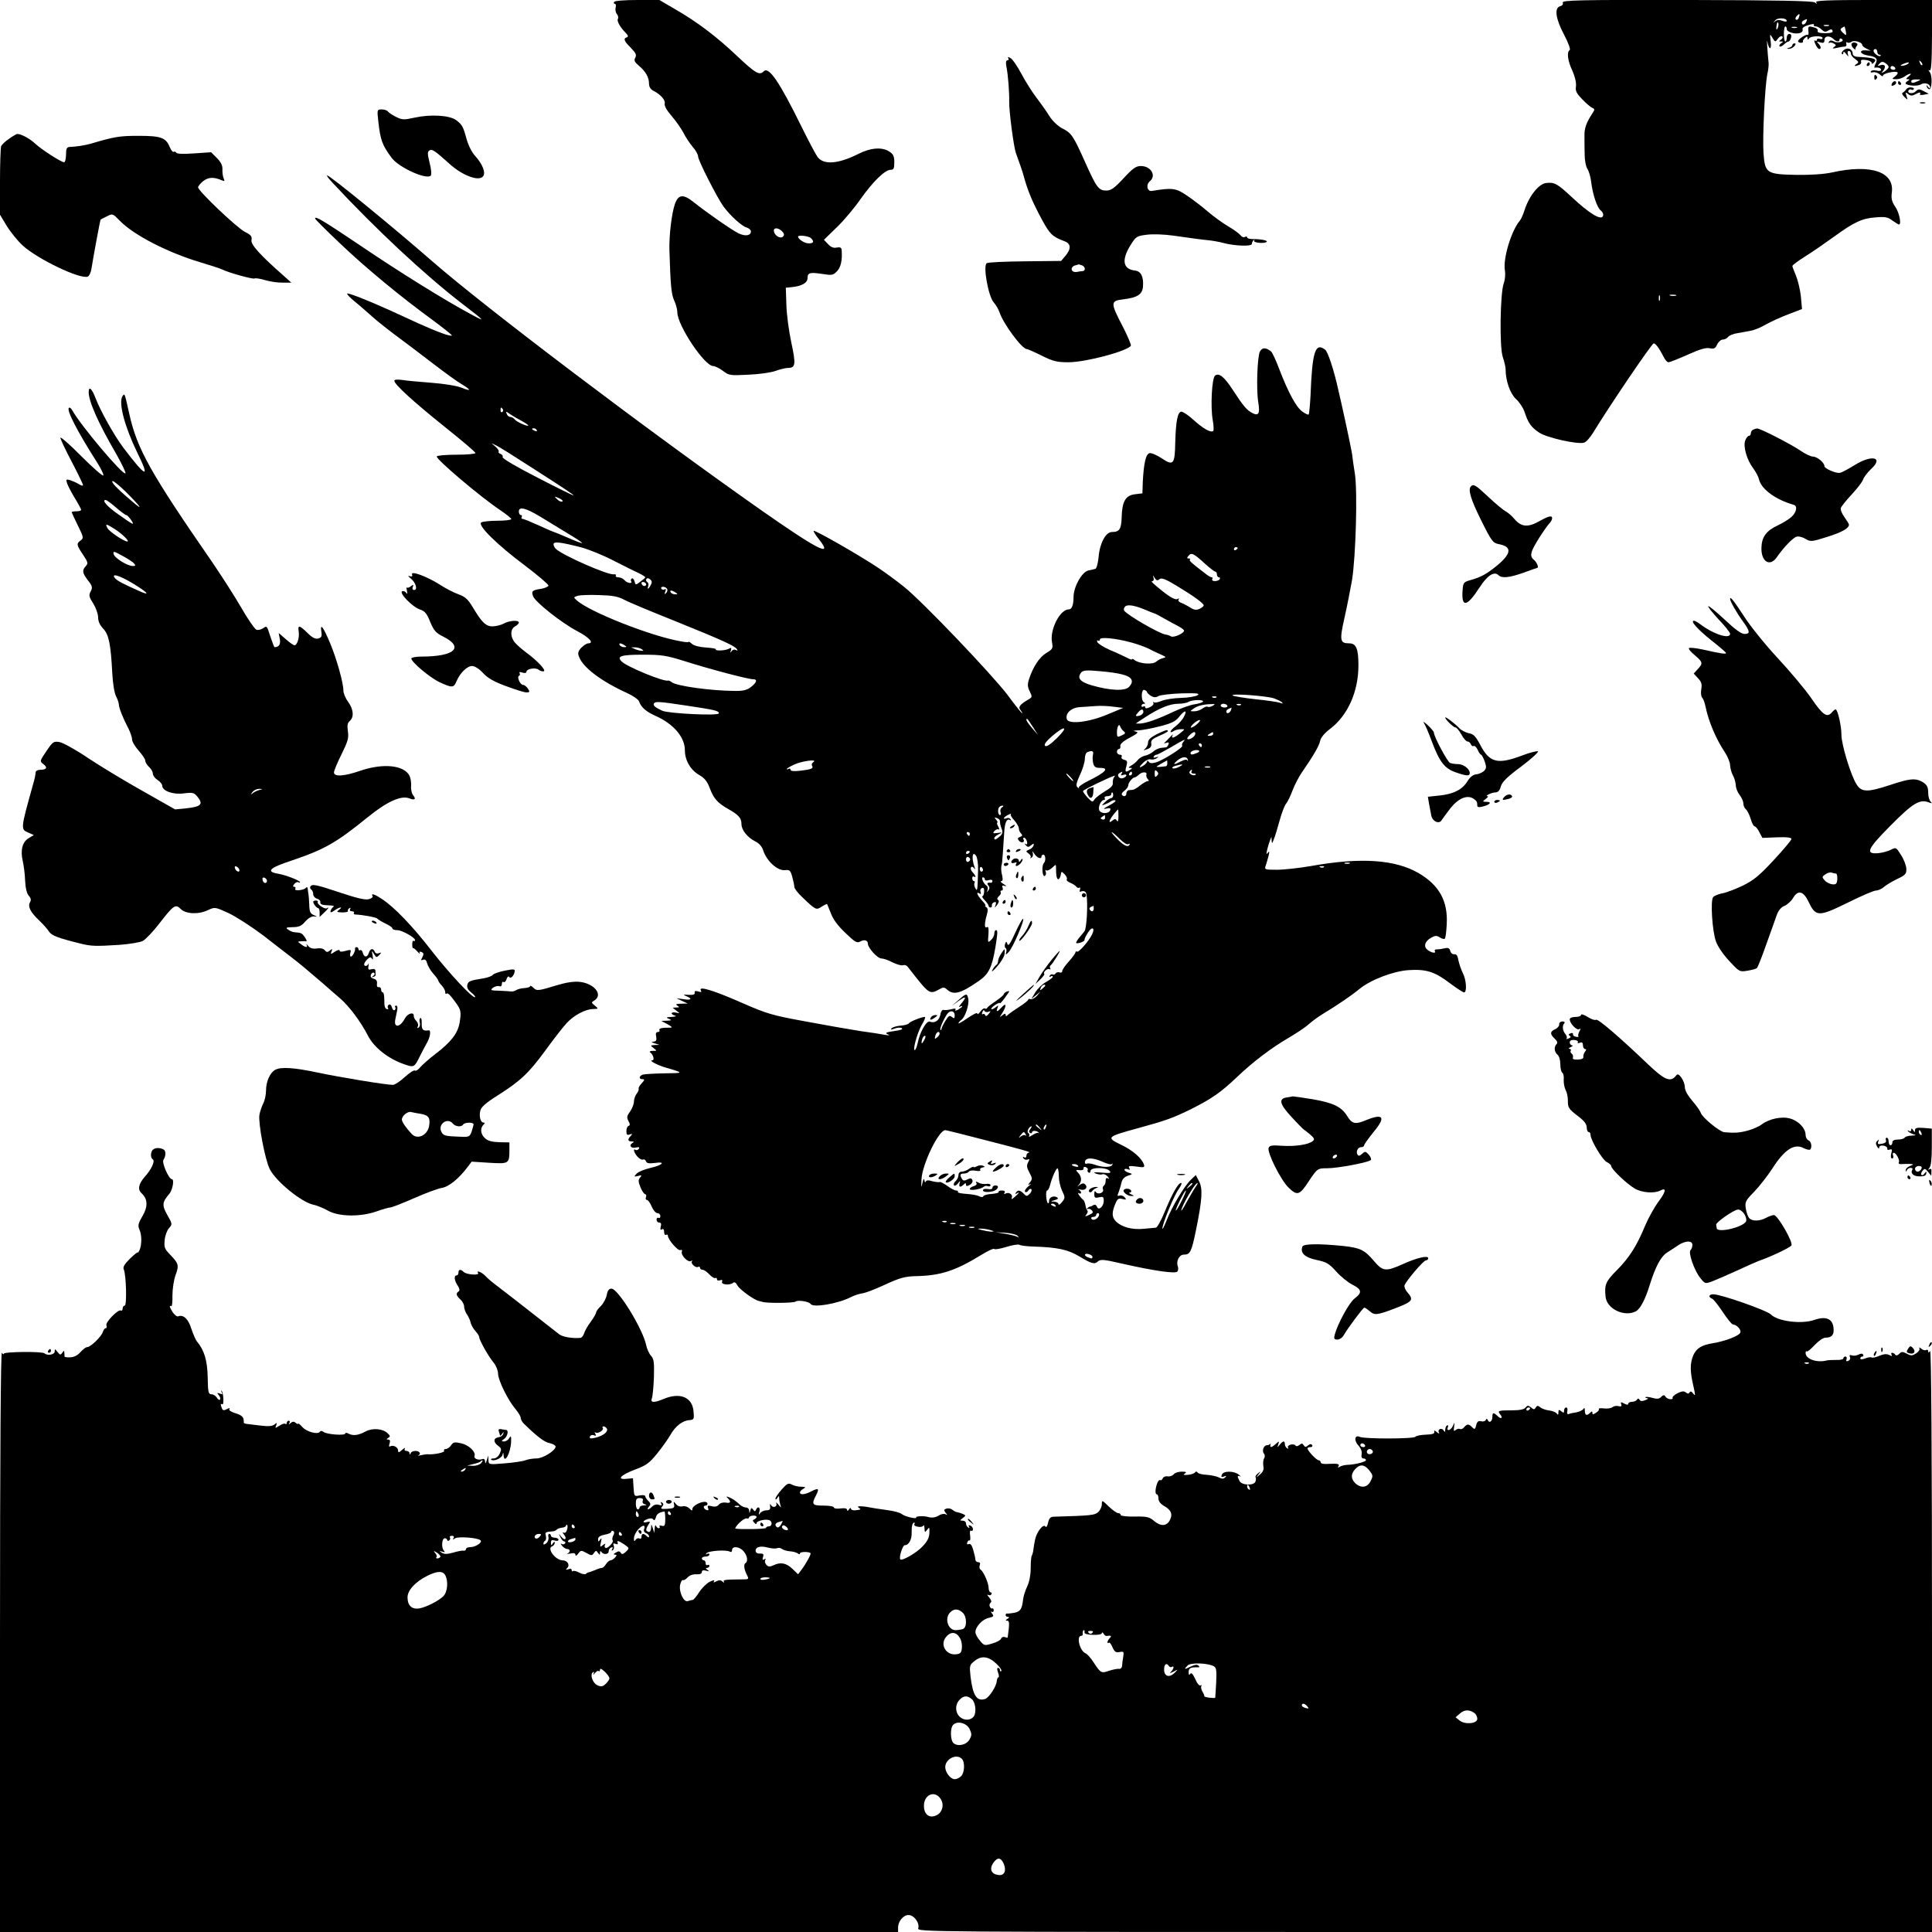 <?xml version="1.0" standalone="no"?>
<!DOCTYPE svg PUBLIC "-//W3C//DTD SVG 20010904//EN"
 "http://www.w3.org/TR/2001/REC-SVG-20010904/DTD/svg10.dtd">
<svg version="1.0" xmlns="http://www.w3.org/2000/svg"
 width="1024pt" height="1024pt" viewBox="0 0 1024 1024"
 preserveAspectRatio="xMidYMid meet">

<g transform="translate(0,1024) scale(0.1,-0.1)"
fill="#000000" stroke="none">
<path d="M3255 10230 c-3 -5 -2 -10 3 -10 6 0 8 -9 5 -20 -3 -11 0 -27 7 -35
6 -8 9 -19 5 -25 -7 -11 12 -45 42 -75 13 -13 14 -20 5 -23 -20 -6 -14 -20 22
-56 26 -27 31 -37 23 -52 -8 -14 -4 -23 20 -43 36 -31 53 -61 53 -95 0 -16 8
-29 23 -37 39 -20 65 -50 60 -68 -3 -11 11 -36 36 -65 23 -26 51 -67 63 -89
11 -23 34 -57 49 -75 16 -18 29 -41 29 -51 0 -21 102 -221 135 -266 36 -49 98
-105 123 -111 12 -4 22 -13 22 -20 0 -23 -29 -28 -65 -11 -34 16 -169 110
-239 166 -55 44 -81 41 -99 -11 -17 -48 -31 -166 -29 -243 6 -190 10 -233 25
-267 10 -21 17 -49 17 -63 0 -69 144 -285 190 -285 9 0 32 -11 51 -25 32 -25
39 -26 134 -21 55 2 120 11 145 20 25 9 55 16 66 16 41 0 43 19 18 135 -13 61
-25 151 -26 200 l-3 90 30 3 c54 5 85 23 85 47 0 30 12 33 79 23 50 -8 57 -7
77 14 21 21 29 60 25 112 -1 14 -7 17 -26 14 -17 -4 -31 2 -46 18 l-22 23 70
68 c38 37 94 104 125 149 65 92 129 154 158 154 17 0 20 7 20 40 0 32 -5 43
-27 57 -38 25 -100 20 -164 -13 -106 -53 -182 -59 -215 -17 -8 10 -47 83 -86
162 -117 238 -173 320 -200 293 -23 -23 -43 -11 -138 78 -109 104 -216 185
-333 252 l-82 48 -117 0 c-67 0 -119 -4 -123 -10z m890 -1216 c12 -12 13 -20
5 -28 -13 -13 -44 4 -48 28 -4 21 22 21 43 0z m153 -36 c19 -19 14 -28 -12
-28 -21 0 -56 22 -56 36 0 10 57 3 68 -8z"/>
<path d="M8283 10226 c3 -8 -2 -16 -14 -19 -32 -9 -24 -66 21 -151 22 -42 35
-78 30 -81 -17 -10 -11 -58 14 -110 14 -32 21 -62 19 -82 -4 -25 2 -37 34 -70
21 -22 45 -42 53 -45 12 -5 13 -9 3 -24 -35 -53 -46 -83 -45 -124 0 -25 0 -69
1 -98 0 -30 6 -64 14 -76 8 -12 17 -42 20 -66 8 -70 32 -142 52 -156 10 -8 15
-20 11 -29 -9 -25 -72 13 -165 100 -77 72 -92 80 -136 75 -39 -4 -91 -69 -115
-145 -7 -22 -18 -47 -25 -55 -45 -54 -89 -199 -79 -262 4 -20 1 -52 -6 -70
-19 -53 -23 -338 -5 -390 8 -24 15 -53 15 -65 0 -62 24 -129 55 -158 18 -16
39 -48 46 -70 19 -58 35 -80 77 -108 40 -27 205 -64 238 -53 11 3 32 27 48 53
88 144 311 473 321 473 10 0 28 -24 53 -72 7 -16 19 -28 25 -28 7 0 53 18 102
40 64 29 98 39 117 34 23 -4 30 -1 39 20 7 14 20 26 29 26 10 0 23 6 29 14 6
8 28 17 49 20 20 4 52 9 71 13 19 3 55 18 80 33 25 14 79 39 119 54 l73 28 -6
67 c-4 36 -16 86 -26 110 -10 24 -19 47 -19 51 0 5 30 27 68 51 37 23 105 70
152 104 107 78 150 98 223 103 49 4 64 1 87 -17 16 -11 32 -21 35 -21 14 0 2
62 -19 93 -19 28 -23 44 -19 76 15 110 -110 153 -317 107 -40 -9 -112 -14
-185 -13 -162 3 -170 8 -178 114 -6 84 7 354 20 419 5 21 8 48 7 59 -6 59 -11
137 -7 115 9 -47 24 -47 18 0 -5 38 -4 42 6 25 18 -30 18 -30 33 -9 8 10 18
15 22 11 5 -4 2 -12 -6 -17 -13 -9 -13 -10 0 -10 13 0 13 -1 0 -10 -8 -5 -11
-12 -8 -16 4 -3 14 1 23 10 9 9 20 16 25 16 4 0 10 9 13 20 3 13 0 20 -9 20
-8 0 -14 -9 -14 -20 0 -11 -3 -20 -7 -20 -5 0 -8 18 -8 40 0 22 3 40 8 40 4 0
7 -6 7 -14 0 -16 44 -29 70 -21 11 3 17 12 14 19 -3 8 9 17 31 23 19 6 33 7
29 2 -3 -5 2 -9 10 -9 8 0 22 -8 31 -17 14 -13 21 -14 35 -5 14 8 19 8 23 -1
3 -9 -8 -13 -39 -13 -30 0 -43 4 -40 12 3 7 -5 15 -17 18 -33 9 -34 8 -32 -19
2 -14 0 -23 -4 -20 -9 5 -51 -23 -51 -34 0 -4 7 -8 15 -8 8 0 13 3 11 6 -2 3
2 12 10 19 11 10 14 10 14 0 0 -9 3 -10 8 -2 9 14 72 16 72 2 0 -5 -7 -8 -15
-4 -8 3 -15 1 -15 -5 0 -6 -5 -7 -10 -4 -6 4 -5 -5 2 -19 6 -14 15 -26 20 -26
12 0 10 14 -4 29 -11 11 -9 12 10 6 17 -5 22 -2 22 13 0 22 27 25 48 5 16 -16
32 -17 32 -2 0 5 5 7 11 3 20 -12 -18 -26 -40 -14 -14 7 -22 7 -27 -2 -4 -6
-3 -8 2 -5 6 3 16 1 24 -4 13 -8 13 -10 0 -19 -11 -8 -7 -9 15 -4 16 4 36 7
43 7 7 0 10 7 8 14 -3 8 -1 11 5 8 5 -4 15 -2 22 3 13 11 57 -2 57 -16 0 -5
10 -14 23 -20 l22 -11 -24 2 c-41 3 -34 -20 8 -27 47 -7 56 -18 41 -46 -6 -11
-7 -20 -3 -19 19 3 33 -2 33 -11 0 -6 -10 -8 -24 -4 -13 3 -27 1 -30 -4 -3 -6
2 -8 12 -5 11 2 26 -3 36 -12 9 -9 16 -12 16 -6 0 12 68 27 77 17 4 -3 -2 -13
-13 -21 -18 -14 -18 -14 7 -15 14 0 34 7 45 15 10 8 24 14 29 14 6 0 1 -6 -9
-14 -14 -11 -16 -15 -5 -15 12 0 12 -2 -1 -10 -8 -5 -12 -11 -9 -14 11 -11 62
-14 79 -4 20 13 50 4 50 -14 0 -9 -3 -9 -11 2 -7 10 -9 11 -7 2 2 -8 8 -14 13
-15 15 -3 18 72 3 91 -8 10 -9 13 -1 9 9 -6 12 40 13 183 l1 190 -311 0 c-246
0 -310 -3 -304 -12 6 -10 5 -10 -7 -1 -10 8 -191 12 -678 13 -575 1 -663 -1
-658 -14z m1251 -80 c-3 -9 -10 -13 -15 -10 -5 3 -3 11 4 19 15 16 19 13 11
-9z m-64 -17 c0 -5 -11 -4 -24 1 -16 6 -28 5 -37 -3 -11 -10 -11 -9 -1 4 12
17 62 15 62 -2z m104 -4 c-7 -16 -24 -21 -24 -6 0 8 7 13 27 20 1 1 0 -6 -3
-14z m-148 -20 c-1 -8 -5 -17 -8 -21 -5 -4 -4 16 1 34 3 9 9 -1 7 -13z m267
-2 c-7 -2 -19 -2 -25 0 -7 3 -2 5 12 5 14 0 19 -2 13 -5z m-170 -10 c-7 -2
-19 -2 -25 0 -7 3 -2 5 12 5 14 0 19 -2 13 -5z m260 -18 c4 -25 4 -25 -15 -9
-14 14 -16 19 -6 26 7 4 14 8 14 8 1 0 4 -11 7 -25z m167 -110 c0 -8 5 -15 12
-15 6 0 8 -3 5 -6 -8 -8 -37 14 -37 27 0 5 5 9 10 9 6 0 10 -7 10 -15z m60
-80 c0 -6 -10 -16 -22 -24 -18 -10 -20 -11 -10 0 20 22 15 41 -9 34 -19 -6
-20 -5 -8 7 10 12 18 13 31 4 10 -6 18 -15 18 -21z m178 10 c-3 -3 -9 2 -12
12 -6 14 -5 15 5 6 7 -7 10 -15 7 -18z m-78 5 c-8 -5 -22 -9 -30 -9 -10 0 -8
3 5 9 27 12 43 12 25 0z m-65 -20 c3 -5 -1 -10 -9 -10 -9 0 -16 5 -16 10 0 6
4 10 9 10 6 0 13 -4 16 -10z m120 -70 c-27 -12 -35 -12 -35 0 0 6 12 10 28 9
24 0 25 -1 7 -9z m-1368 -1162 c-3 -7 -5 -2 -5 12 0 14 2 19 5 13 2 -7 2 -19
0 -25z m86 25 c-7 -2 -21 -2 -30 0 -10 3 -4 5 12 5 17 0 24 -2 18 -5z"/>
<path d="M9814 10009 c-3 -6 1 -17 10 -25 9 -8 14 -11 11 -8 -3 4 0 13 5 19 8
9 6 14 -4 18 -9 4 -18 1 -22 -4z"/>
<path d="M9500 10001 c0 -5 -8 -12 -17 -14 -15 -4 -15 -5 -2 -6 9 0 22 6 29
14 9 10 9 15 1 15 -6 0 -11 -4 -11 -9z"/>
<path d="M9774 9976 c-10 -8 -16 -18 -11 -22 4 -4 7 -1 7 6 0 9 5 7 15 -6 13
-16 14 -16 9 -1 -3 9 -1 17 5 17 6 0 11 -6 11 -14 0 -7 10 -21 23 -29 19 -14
20 -18 7 -26 -17 -12 -10 -14 14 -5 8 3 13 11 10 18 -3 9 4 11 26 8 16 -2 30
-9 30 -15 0 -7 4 -7 12 1 20 20 2 26 -89 31 -13 1 -23 7 -23 15 0 25 -25 37
-46 22z"/>
<path d="M5344 9931 c4 -6 2 -11 -5 -11 -7 0 -9 -11 -5 -32 9 -43 16 -139 15
-185 -2 -47 24 -242 35 -273 17 -46 36 -101 41 -120 22 -81 46 -139 98 -235
42 -77 54 -89 120 -114 34 -13 35 -40 4 -77 l-23 -27 -190 -2 c-105 -1 -197
-5 -204 -10 -21 -13 8 -175 37 -208 11 -12 25 -36 31 -53 20 -61 119 -194 144
-194 5 0 41 -16 79 -35 61 -30 80 -35 142 -35 92 0 313 59 331 88 2 4 -17 51
-44 103 -65 124 -64 134 0 142 78 9 104 26 108 67 4 53 -10 82 -42 86 -64 7
-73 55 -25 133 30 48 33 50 88 57 32 4 92 2 141 -5 98 -14 141 -20 190 -25 19
-2 53 -8 75 -14 60 -16 150 -19 150 -5 0 6 4 15 9 20 5 4 7 3 3 -3 -6 -11 60
-17 67 -5 5 7 -32 14 -76 14 -16 0 -28 4 -28 9 0 5 -5 6 -12 2 -6 -4 -16 0
-22 8 -7 9 -36 31 -66 48 -30 18 -80 54 -110 80 -30 26 -80 64 -110 84 -57 39
-76 42 -185 24 -25 -4 -33 33 -10 52 35 29 5 80 -48 80 -26 0 -42 -11 -92 -65
-49 -53 -67 -65 -91 -65 -41 0 -52 15 -113 151 -63 141 -72 154 -122 179 -22
12 -50 38 -66 63 -14 23 -45 67 -68 97 -23 30 -60 88 -81 128 -22 41 -47 78
-58 84 -13 7 -16 7 -12 -1z m390 -1097 c19 -7 21 -30 4 -31 -7 0 -17 -2 -23
-3 -21 -5 -35 1 -35 14 0 8 8 17 18 19 9 3 18 5 19 6 1 0 8 -2 17 -5z"/>
<path d="M9895 9900 c-3 -5 -1 -10 4 -10 6 0 11 5 11 10 0 6 -2 10 -4 10 -3 0
-8 -4 -11 -10z"/>
<path d="M9934 9830 c0 -13 4 -16 10 -10 7 7 7 13 0 20 -6 6 -10 3 -10 -10z"/>
<path d="M10027 9796 c-4 -10 -1 -13 9 -9 7 3 14 9 14 14 0 14 -17 10 -23 -5z"/>
<path d="M10060 9800 c0 -5 5 -10 11 -10 5 0 7 5 4 10 -3 6 -8 10 -11 10 -2 0
-4 -4 -4 -10z"/>
<path d="M10103 9766 c-5 -7 -13 -15 -18 -17 -6 -2 -3 -12 8 -22 19 -19 19
-18 12 4 -7 21 -6 22 8 11 12 -10 21 -11 36 -3 24 13 34 14 27 2 -3 -4 6 -6
21 -3 l26 5 -27 14 c-23 12 -29 12 -42 -1 -15 -16 -48 -11 -38 5 3 5 9 7 14 4
5 -3 11 -2 14 3 2 4 -4 8 -15 9 -10 1 -22 -4 -26 -11z"/>
<path d="M10178 9693 c6 -2 18 -2 25 0 6 3 1 5 -13 5 -14 0 -19 -2 -12 -5z"/>
<path d="M2005 9598 c11 -101 21 -128 72 -196 38 -50 183 -116 206 -93 5 5 3
35 -6 68 -12 49 -12 59 0 66 14 8 28 -2 105 -71 68 -62 155 -95 178 -67 16 19
-2 65 -42 109 -16 17 -36 56 -44 86 -19 69 -24 79 -56 103 -34 26 -135 32
-218 14 -60 -13 -68 -13 -102 4 -20 10 -39 23 -43 29 -3 5 -18 10 -31 10 -25
0 -26 -1 -19 -62z"/>
<path d="M49 9505 c-20 -13 -39 -31 -43 -40 -3 -9 -6 -94 -6 -190 l0 -173 35
-58 c20 -33 58 -80 85 -105 77 -71 305 -181 345 -165 8 3 17 22 20 43 9 59 46
257 48 259 1 1 16 9 33 17 31 16 31 16 70 -24 73 -75 254 -168 425 -219 54
-16 105 -33 116 -38 33 -17 163 -53 172 -48 5 3 30 -1 57 -9 27 -8 69 -14 94
-13 l44 0 -39 35 c-124 109 -177 167 -172 190 4 20 -3 28 -35 44 -43 22 -248
217 -248 236 0 6 12 21 27 33 27 21 55 23 97 5 17 -7 18 -6 11 11 -4 10 -7 32
-6 47 1 19 -8 38 -29 59 l-31 31 -89 -6 c-56 -4 -91 -3 -95 3 -4 6 -10 8 -15
5 -4 -2 -13 8 -20 25 -21 51 -47 60 -167 60 -101 0 -128 -5 -253 -42 -33 -9
-71 -15 -112 -17 -14 -1 -18 -10 -18 -41 0 -22 -5 -40 -10 -40 -16 0 -121 68
-155 100 -26 25 -73 50 -93 50 -4 0 -24 -11 -43 -25z"/>
<path d="M1761 9273 c233 -250 488 -488 689 -643 124 -95 128 -100 45 -55
-143 77 -376 222 -580 360 -204 137 -245 162 -245 147 0 -4 59 -63 131 -131
136 -130 324 -285 497 -411 55 -41 99 -76 97 -78 -7 -7 -77 19 -175 63 -52 24
-122 56 -155 71 -115 52 -219 93 -225 88 -2 -3 15 -22 40 -42 25 -20 67 -57
95 -82 28 -25 90 -74 139 -110 48 -36 134 -100 189 -143 56 -43 121 -90 145
-104 52 -31 50 -39 -4 -17 -22 9 -89 20 -154 25 -63 5 -134 11 -157 15 -28 4
-43 2 -43 -4 0 -19 102 -112 268 -245 89 -71 162 -133 162 -138 0 -5 -45 -9
-99 -9 -55 0 -102 -4 -106 -9 -7 -13 235 -218 338 -286 31 -21 57 -42 57 -46
0 -5 -33 -9 -72 -9 -40 0 -79 -4 -87 -9 -22 -14 82 -117 232 -229 70 -53 126
-101 124 -106 -2 -6 -20 -14 -40 -17 -46 -7 -51 -12 -42 -38 9 -30 153 -144
236 -187 63 -33 90 -64 56 -64 -8 0 -23 -11 -36 -23 -17 -19 -20 -29 -12 -48
21 -57 118 -130 254 -192 31 -14 60 -34 64 -44 11 -32 37 -55 89 -78 94 -42
154 -112 154 -181 0 -54 30 -105 75 -131 28 -16 43 -33 56 -68 22 -58 41 -80
99 -113 55 -31 70 -48 70 -80 0 -31 31 -70 72 -91 21 -10 37 -28 43 -48 19
-58 77 -110 117 -105 23 3 28 -2 37 -35 6 -21 11 -45 11 -53 0 -9 19 -34 43
-56 71 -68 73 -69 103 -49 14 9 27 15 28 13 1 -2 10 -24 20 -49 11 -31 37 -66
76 -103 52 -50 62 -56 80 -46 22 12 40 6 40 -12 0 -22 51 -78 71 -78 11 0 38
-9 60 -21 23 -11 47 -18 55 -15 8 3 18 0 24 -7 5 -7 29 -36 52 -66 59 -74 71
-80 110 -58 28 16 32 16 48 2 34 -31 72 -21 167 45 54 37 71 73 89 180 12 76
13 90 3 90 -5 0 -9 -8 -9 -18 0 -11 -8 -26 -18 -35 -16 -15 -17 -13 -13 30 2
32 0 43 -8 39 -14 -9 -14 18 -1 64 7 25 7 36 -3 42 -6 4 -8 8 -4 8 4 0 -4 12
-18 27 -26 29 -34 50 -13 37 7 -5 9 -2 5 9 -3 8 0 18 8 20 8 4 12 -2 11 -19 0
-13 -5 -24 -9 -24 -4 0 1 -10 13 -22 11 -12 20 -25 20 -30 0 -4 4 -8 10 -8 5
0 9 5 7 11 -1 6 4 14 12 17 10 3 12 0 8 -14 -7 -18 -6 -18 8 0 10 13 11 22 5
26 -7 4 -5 11 4 20 9 7 13 16 10 21 -3 5 -1 9 5 9 6 0 8 7 5 15 -5 11 -1 14
12 9 11 -3 8 1 -6 10 -14 8 -20 15 -13 16 8 0 9 9 5 28 -7 25 -7 49 -2 62 2 5
7 81 13 175 3 46 14 68 29 59 7 -4 8 -2 4 4 -4 6 -13 9 -21 5 -23 -8 -17 5 8
18 12 6 19 8 15 4 -4 -4 4 -19 18 -33 13 -15 24 -34 24 -42 0 -9 5 -21 12 -28
9 -9 7 -13 -6 -18 -13 -5 -14 -9 -5 -20 12 -15 33 -9 24 7 -4 5 -2 9 3 9 5 0
12 -9 15 -20 3 -13 1 -18 -6 -14 -8 5 -8 3 0 -6 10 -11 15 -11 28 0 14 11 16
11 13 -1 -2 -8 -12 -18 -23 -22 -19 -8 -19 -9 -3 -21 10 -7 14 -17 10 -21 -4
-5 -2 -5 5 -1 7 4 10 14 7 24 -4 13 -2 12 8 -3 14 -22 38 -31 38 -15 0 6 5 10
10 10 12 0 14 -33 3 -44 -13 -13 -9 -74 4 -69 6 3 9 12 6 21 -4 9 -2 14 2 9 5
-4 18 2 31 13 20 19 21 20 21 3 0 -44 4 -63 12 -63 5 0 11 10 13 22 3 21 4 21
21 4 9 -10 15 -22 11 -27 -3 -5 6 -13 19 -18 14 -6 28 -15 32 -21 3 -5 11 -8
16 -5 5 3 6 -1 3 -10 -4 -11 -2 -14 9 -9 8 3 18 0 22 -6 11 -18 9 -152 -4
-200 0 -3 -12 -18 -26 -34 -14 -16 -23 -31 -21 -34 7 -6 46 8 44 16 -1 4 7 22
19 40 22 35 39 24 20 -13 -19 -37 -70 -94 -78 -89 -5 3 -9 1 -9 -4 0 -5 -16
-27 -35 -48 -19 -21 -35 -44 -35 -51 0 -7 -6 -10 -14 -7 -8 3 -17 0 -21 -5 -3
-6 -10 -9 -15 -6 -5 3 -12 0 -16 -6 -4 -8 -3 -9 4 -5 7 4 12 4 12 -1 0 -4 -16
-17 -36 -28 -20 -11 -45 -36 -57 -55 l-21 -35 25 20 24 20 -19 -23 c-11 -12
-26 -20 -33 -18 -7 3 -13 2 -13 -2 0 -5 -21 -21 -47 -38 -25 -16 -52 -35 -60
-42 -9 -10 -13 -10 -13 -1 0 8 -5 8 -17 -2 -17 -13 -17 -13 0 13 23 37 21 57
-3 30 -25 -27 -32 -28 -23 -4 6 15 5 15 -10 3 -10 -8 -20 -12 -23 -9 -2 3 7
13 21 22 14 9 25 13 25 9 0 -4 11 8 25 27 29 40 30 41 10 34 -8 -4 -15 -10
-15 -14 0 -4 -19 -20 -42 -36 -24 -16 -45 -32 -46 -37 -2 -4 -8 -5 -12 -2 -5
3 -16 -5 -24 -17 -9 -12 -16 -17 -16 -10 0 7 -22 -4 -50 -23 -27 -19 -50 -32
-50 -29 0 4 7 12 15 18 21 15 43 82 37 112 -6 31 -11 30 -52 -7 l-35 -30 39
28 c38 27 41 19 7 -21 -9 -11 -10 -16 -3 -12 6 4 12 5 12 2 0 -3 -10 -10 -21
-17 -13 -7 -19 -7 -15 -1 4 7 -3 8 -21 3 -16 -4 -34 -6 -41 -4 -7 3 -15 -7
-18 -26 -7 -31 -30 -46 -56 -36 -17 7 -53 -56 -64 -113 -4 -18 -10 -34 -14
-37 -16 -10 11 90 35 132 14 23 22 43 17 43 -18 0 -77 -24 -84 -33 -3 -6 -23
-12 -44 -13 -21 -2 -42 -8 -48 -14 -8 -8 -4 -9 15 -2 14 6 31 7 39 2 8 -5 -8
-11 -41 -15 -43 -6 -50 -10 -34 -17 14 -6 10 -7 -15 -3 -19 4 -78 13 -130 20
-52 8 -183 31 -290 51 -181 33 -206 41 -343 101 -148 65 -228 89 -212 63 5 -9
2 -10 -14 -5 -15 4 -21 3 -19 -7 2 -9 -7 -12 -32 -11 -30 2 -32 1 -12 -7 34
-14 26 -23 -15 -16 l-38 5 30 -14 30 -14 -35 -1 c-26 0 -31 -3 -20 -10 12 -8
12 -10 -5 -10 l-20 -1 20 -16 c20 -15 20 -15 -2 -10 -27 6 -32 -9 -5 -16 9 -3
1 -6 -18 -7 -29 -1 -32 -3 -15 -10 17 -7 16 -9 -10 -10 l-30 -1 28 -15 c30
-16 34 -22 15 -21 -37 1 -58 -4 -53 -13 3 -5 0 -10 -8 -10 -10 0 -13 -8 -9
-25 3 -19 0 -25 -14 -26 -14 -1 -13 -3 6 -9 l25 -8 -25 -1 c-24 -2 -24 -2 -6
-16 19 -15 19 -15 -5 -15 -13 0 -19 -4 -13 -8 16 -11 25 -42 11 -42 -21 0 27
-26 73 -39 96 -28 96 -29 -7 -30 -56 -1 -108 -4 -117 -7 -20 -8 -21 -24 -1
-24 13 0 12 -4 -4 -22 -11 -11 -18 -24 -16 -28 2 -4 -2 -16 -10 -26 -8 -10
-15 -30 -15 -42 0 -13 -9 -37 -20 -53 -18 -24 -19 -32 -9 -51 9 -16 9 -23 0
-26 -6 -2 -11 -14 -11 -28 0 -18 4 -22 18 -17 14 5 15 3 5 -8 -18 -18 -16 -29
5 -29 13 0 14 -2 3 -9 -20 -13 -5 -30 21 -23 14 3 19 2 14 -7 -4 -6 -12 -9
-17 -6 -16 11 -9 -15 10 -36 11 -12 24 -18 29 -15 6 3 12 -1 16 -9 4 -11 15
-13 47 -9 61 9 41 -12 -26 -27 -30 -7 -62 -20 -71 -30 -15 -16 -14 -17 8 -12
20 6 21 4 10 -9 -10 -12 -9 -22 3 -52 8 -20 20 -36 25 -36 5 0 7 -7 4 -15 -4
-8 -1 -15 5 -15 6 0 17 -16 25 -35 8 -19 22 -35 30 -35 9 0 16 -7 16 -16 0 -8
-4 -12 -10 -9 -5 3 -10 -1 -10 -9 0 -9 6 -16 14 -16 10 0 12 -7 8 -22 -3 -14
-2 -19 6 -14 8 5 12 -1 12 -14 0 -12 5 -18 10 -15 6 3 10 1 10 -5 0 -20 53
-81 66 -76 8 3 11 0 8 -8 -7 -18 32 -59 48 -50 7 4 10 4 6 -1 -10 -10 19 -38
32 -30 5 3 10 1 10 -4 0 -6 6 -11 13 -11 8 0 24 -11 37 -25 12 -13 27 -22 31
-19 5 3 9 0 9 -6 0 -7 7 -9 16 -6 11 4 15 2 11 -8 -6 -15 41 -20 59 -5 7 6 15
0 23 -15 12 -22 92 -79 115 -82 6 -1 13 -3 16 -4 16 -8 167 -7 176 1 12 10 71
1 80 -12 13 -22 146 1 214 36 18 9 45 18 61 20 16 2 71 23 122 47 76 35 103
42 157 44 134 2 213 28 350 112 36 22 67 37 70 32 3 -4 31 1 64 11 32 10 63
15 70 11 6 -4 38 -8 71 -9 130 -4 185 -16 245 -52 65 -39 81 -44 99 -27 14 12
30 11 121 -10 176 -40 292 -57 301 -43 4 7 5 18 2 26 -11 28 7 63 31 63 34 0
41 13 65 130 33 162 37 220 16 259 l-17 33 -27 -26 c-35 -34 -99 -141 -128
-215 -12 -31 -22 -50 -22 -43 -1 24 62 177 86 209 13 18 19 33 13 33 -15 0
-45 -52 -86 -151 -19 -47 -41 -86 -47 -86 -7 -1 -36 -3 -65 -6 -62 -6 -117 9
-147 39 -23 23 -23 48 -2 97 10 23 16 27 36 22 21 -5 23 -4 12 9 -7 8 -19 12
-27 9 -12 -4 -13 -1 -5 18 5 13 12 36 15 51 4 17 15 30 33 36 27 9 28 9 6 16
-13 4 -23 11 -23 16 0 5 7 6 17 3 12 -5 14 -3 8 7 -6 10 1 12 38 7 41 -6 45
-5 40 11 -12 34 -59 75 -122 105 -79 38 -75 42 86 86 154 42 192 56 287 103
106 53 157 88 241 168 88 84 185 157 278 211 39 23 86 54 102 69 17 15 50 40
75 55 78 47 154 99 194 132 59 49 178 95 261 101 94 6 139 -8 218 -68 36 -27
71 -50 77 -50 16 0 12 68 -7 103 -9 18 -19 48 -23 67 -4 25 -11 34 -22 32 -9
-1 -18 6 -21 17 -4 15 -11 19 -28 15 -13 -3 -32 -6 -42 -6 -9 1 -15 -3 -12 -9
9 -14 -18 -10 -38 6 -24 17 -15 47 19 65 21 12 29 12 46 1 11 -7 23 -10 26 -6
4 3 8 38 10 76 7 122 -39 206 -147 270 -124 73 -307 86 -571 39 -63 -11 -145
-20 -182 -20 -66 0 -67 1 -59 23 4 12 11 36 15 52 5 23 4 26 -4 15 -8 -11 -9
-8 -4 15 4 17 11 39 15 50 l8 20 1 -20 c1 -17 3 -17 11 5 6 14 20 59 31 100
11 41 27 82 35 91 8 9 23 41 34 70 11 29 33 71 48 93 64 93 93 143 98 169 4
18 23 41 52 63 95 72 151 198 151 338 0 88 -12 116 -49 116 -49 0 -52 15 -25
135 14 61 31 151 40 200 20 126 30 470 15 565 -7 41 -12 82 -13 90 0 13 -29
151 -59 285 -5 22 -12 51 -15 65 -23 106 -56 207 -71 217 -52 39 -68 -10 -77
-245 -3 -52 -7 -96 -10 -99 -2 -3 -18 4 -34 16 -32 23 -74 100 -123 228 -17
45 -36 86 -43 91 -27 21 -46 21 -58 -1 -14 -26 -20 -200 -9 -269 10 -60 2 -74
-30 -58 -30 15 -49 37 -104 122 -46 70 -72 92 -94 78 -18 -10 -26 -168 -13
-238 5 -29 6 -55 2 -57 -15 -9 -54 14 -105 60 -27 25 -57 44 -65 43 -19 -4
-28 -54 -31 -165 -2 -115 -10 -124 -72 -82 -26 17 -54 29 -64 27 -20 -4 -31
-55 -36 -153 l-2 -60 -40 -5 c-50 -6 -68 -39 -70 -124 -2 -61 -12 -76 -52 -76
-32 0 -64 -59 -70 -131 -3 -33 -11 -62 -17 -64 -6 -2 -23 -6 -38 -9 -34 -8
-78 -87 -78 -140 0 -43 -9 -66 -25 -66 -47 0 -102 -108 -89 -175 6 -32 3 -36
-30 -56 -37 -22 -71 -74 -92 -139 -9 -28 -8 -41 4 -65 13 -27 13 -30 -3 -40
-50 -29 -60 -42 -46 -59 7 -9 11 -16 8 -16 -3 0 -38 44 -78 98 -83 109 -450
494 -548 572 -36 29 -97 74 -136 100 -95 64 -336 202 -342 196 -3 -2 10 -23
28 -45 79 -100 -9 -54 -317 162 -603 424 -1461 1074 -1733 1312 -204 178 -542
455 -557 455 -5 0 8 -17 27 -37z m904 -1202 c3 -5 2 -12 -3 -15 -5 -3 -9 1 -9
9 0 17 3 19 12 6z m98 -61 c20 -11 37 -22 37 -25 0 -8 -59 17 -71 31 -6 8 -17
14 -24 14 -7 0 -16 7 -19 16 -6 15 -5 15 16 0 13 -9 40 -25 61 -36z m82 -50
c3 -6 -1 -7 -9 -4 -18 7 -21 14 -7 14 6 0 13 -4 16 -10z m-35 -193 c195 -125
230 -149 230 -153 0 -2 -86 40 -190 94 -112 57 -188 102 -186 109 3 6 -2 14
-11 17 -9 4 -13 9 -10 12 3 4 -4 15 -16 26 l-22 19 25 -12 c14 -6 95 -57 180
-112z m170 -185 c-7 -3 -19 3 -28 13 -16 15 -15 16 12 4 15 -7 23 -15 16 -17z
m-114 -82 c38 -23 104 -63 146 -89 42 -25 75 -47 73 -49 -2 -2 -35 10 -73 27
-39 17 -73 31 -75 31 -3 0 -40 16 -81 35 -42 19 -81 35 -87 35 -5 0 -7 5 -4
10 3 6 1 10 -4 10 -6 0 -11 8 -11 19 0 28 37 19 116 -29z m214 -161 c41 -11
120 -43 175 -72 55 -28 115 -58 133 -66 17 -8 32 -18 32 -21 0 -3 -12 -13 -26
-23 -25 -19 -25 -19 -31 2 -3 11 -9 18 -14 15 -5 -3 -7 -10 -4 -15 10 -15 -22
-10 -35 6 -7 8 -21 15 -32 15 -10 0 -17 4 -14 9 4 5 -2 8 -11 7 -31 -5 -272
101 -307 135 -6 5 -11 15 -12 23 -2 18 36 13 146 -15z m3480 -3 c0 -3 -4 -8
-10 -11 -5 -3 -10 -1 -10 4 0 6 5 11 10 11 6 0 10 -2 10 -4z m-171 -86 c25
-22 48 -40 53 -40 4 0 8 -7 8 -15 0 -8 5 -15 11 -15 5 0 7 -4 4 -10 -3 -5 -15
-10 -26 -10 -11 0 -17 5 -14 10 3 6 2 10 -2 10 -5 0 -18 7 -28 15 -81 62 -94
73 -88 79 3 3 1 6 -7 6 -10 0 -10 3 0 15 15 18 28 11 89 -45z m-244 -80 c11 9
31 2 92 -35 91 -55 143 -93 143 -104 0 -4 -10 -12 -22 -18 -18 -8 -30 -6 -53
9 -16 10 -38 21 -47 24 -10 4 -15 11 -11 17 4 6 1 7 -6 2 -11 -6 -39 9 -86 47
-48 39 -57 48 -47 48 6 0 9 8 6 18 -5 15 -4 15 6 -1 9 -14 15 -16 25 -7z
m-2696 -31 c-11 -22 -21 -26 -13 -5 3 8 0 17 -5 21 -6 3 -9 11 -5 16 4 6 11 6
20 -2 10 -8 11 -16 3 -30z m-25 0 c-6 -11 -24 -2 -24 11 0 5 7 7 15 4 8 -4 12
-10 9 -15z m112 -20 c3 -6 1 -16 -5 -22 -9 -9 -10 -7 -5 7 5 13 4 17 -4 12 -6
-3 -13 -2 -17 4 -3 5 1 10 9 10 8 0 18 -5 22 -11z m44 -19 c13 -8 13 -10 -2
-10 -9 0 -20 5 -23 10 -8 13 5 13 25 0z m-271 -39 c24 -13 149 -65 277 -116
247 -100 308 -128 320 -146 5 -8 3 -9 -6 -4 -7 4 -16 2 -22 -6 -8 -11 -9 -10
-4 4 4 14 2 16 -12 8 -19 -10 -74 -12 -68 -2 2 3 -21 7 -52 9 -34 2 -64 10
-74 19 -10 9 -18 14 -18 11 0 -3 -19 -2 -42 3 -155 26 -484 156 -551 217 -18
16 -18 17 5 24 12 4 64 6 113 4 71 -2 100 -7 134 -25z m2764 -54 c20 -9 41
-17 45 -18 4 0 27 -13 52 -27 25 -14 57 -32 72 -39 15 -8 30 -18 33 -23 8 -13
-53 -42 -68 -33 -7 4 -20 9 -30 10 -33 5 -203 103 -219 127 -3 5 -1 14 5 21
13 13 50 7 110 -18z m-78 -172 c31 -8 72 -23 93 -33 20 -11 51 -25 67 -32 26
-12 27 -14 10 -18 -11 -2 -28 -11 -37 -19 -19 -17 -91 -11 -115 9 -7 6 -13 7
-13 4 0 -4 -12 0 -27 8 -16 8 -56 27 -90 41 -34 15 -64 34 -67 42 -3 8 -1 11
4 8 6 -3 10 -1 10 6 0 14 80 7 165 -16z m-2685 -15 c13 -8 13 -10 -2 -10 -9 0
-20 5 -23 10 -8 13 5 13 25 0z m90 -20 c13 -9 13 -10 0 -9 -8 0 -24 4 -35 9
l-20 9 20 0 c11 0 27 -4 35 -9z m228 -64 c135 -43 337 -96 363 -96 26 0 20
-18 -13 -43 -20 -15 -42 -20 -85 -19 -126 1 -308 26 -332 46 -8 6 -17 10 -20
9 -19 -9 -219 73 -246 101 -28 28 -4 36 111 36 102 0 126 -4 222 -34z m2322
-71 c50 -13 62 -35 35 -65 -22 -24 -99 -21 -200 8 -61 18 -78 39 -54 68 9 11
29 13 93 7 44 -3 101 -11 126 -18z m130 -94 c0 -3 9 -12 20 -19 15 -9 26 -10
41 -1 12 6 66 12 122 14 82 2 98 0 84 -10 -9 -6 -48 -13 -87 -14 -38 -1 -85
-8 -104 -16 -18 -8 -37 -11 -41 -7 -5 4 -5 2 -2 -4 4 -6 -5 -16 -18 -22 -17
-8 -25 -8 -25 -1 0 6 -4 7 -10 4 -5 -3 -10 -1 -10 4 0 6 6 11 13 11 9 0 9 2 0
8 -17 11 -14 72 3 65 8 -3 14 -8 14 -12z m671 -32 c19 -7 39 -16 44 -22 7 -7
3 -7 -10 -2 -11 4 -70 13 -132 19 -62 7 -116 16 -120 20 -11 12 177 -2 218
-15z m-304 5 c-3 -3 -12 -4 -19 -1 -8 3 -5 6 6 6 11 1 17 -2 13 -5z m-71 -23
c-3 -4 -23 -11 -45 -14 -22 -3 -72 -21 -113 -40 -82 -39 -142 -60 -175 -62
-13 0 -23 0 -23 0 0 1 22 16 49 33 73 48 131 72 176 72 22 0 47 5 55 10 19 12
83 13 76 1z m-2736 -21 c152 -23 170 -27 170 -41 0 -14 -267 -1 -300 14 -37
17 -50 28 -44 38 7 12 21 12 174 -11z m2787 -1 c-9 -5 -21 -8 -26 -5 -4 3 -17
-1 -27 -9 -10 -8 -30 -15 -44 -15 -24 0 -24 0 -4 14 20 15 51 23 94 24 22 1
23 0 7 -9z m78 1 c3 -5 -3 -10 -14 -10 -12 0 -21 5 -21 10 0 6 6 10 14 10 8 0
18 -4 21 -10z m72 4 c-3 -3 -12 -4 -19 -1 -8 3 -5 6 6 6 11 1 17 -2 13 -5z
m-673 -10 l49 -6 -84 -35 c-97 -41 -203 -53 -214 -26 -11 30 21 62 67 65 24 2
63 4 88 6 25 2 67 0 94 -4z m620 -19 c-7 -16 -24 -21 -24 -6 0 8 7 13 27 20 1
1 0 -6 -3 -14z m-464 -9 c0 -7 -9 -16 -20 -19 -23 -6 -25 -2 -7 18 16 18 27
19 27 1z m215 -25 c-8 -16 -29 -39 -45 -51 -29 -21 -36 -42 -8 -24 7 5 24 9
37 9 23 1 23 1 -5 -22 -32 -25 -49 -30 -39 -10 4 6 0 5 -7 -3 -8 -8 -20 -21
-28 -29 -13 -12 -13 -13 2 -8 12 4 15 2 11 -9 -3 -7 -8 -14 -12 -15 -3 0 -16
-2 -28 -3 -13 -2 -31 -10 -41 -20 -11 -9 -30 -19 -43 -21 -13 -3 -31 -13 -39
-24 -8 -10 -24 -23 -35 -29 -14 -8 -16 -12 -5 -12 13 0 13 -1 0 -10 -25 -16
-29 -12 -20 19 7 25 5 30 -12 34 -11 3 -17 10 -13 16 3 6 -1 11 -9 11 -9 0
-16 7 -16 15 0 8 5 15 10 15 6 0 10 7 8 16 -2 10 15 26 50 44 44 24 49 29 30
33 -15 3 -11 5 13 6 20 0 71 10 115 21 63 16 84 26 103 50 30 38 46 39 26 1z
m-801 -53 l27 -43 -30 35 c-27 32 -38 50 -27 50 2 0 15 -19 30 -42z m867 11
c-13 -11 -26 -17 -29 -15 -3 3 6 14 19 25 13 11 26 17 29 14 3 -2 -6 -13 -19
-24z m-385 -35 c11 -9 9 -13 -11 -22 -23 -11 -25 -10 -25 17 0 30 12 50 18 29
3 -7 10 -18 18 -24z m-354 -36 c-36 -35 -56 -48 -63 -41 -7 7 5 23 38 52 69
59 88 51 25 -11z m732 18 c-6 -15 -34 -30 -41 -22 -5 5 26 36 37 36 5 0 7 -6
4 -14z m96 4 c0 -5 -8 -10 -17 -10 -15 0 -16 2 -3 10 19 12 20 12 20 0z m-159
-43 c-6 -8 -8 -16 -5 -20 8 -7 -103 -78 -140 -88 -21 -6 -32 -5 -38 4 -4 6 -8
7 -8 2 0 -6 -9 -16 -20 -23 -26 -16 -25 -8 2 18 12 11 29 18 37 15 9 -2 23 0
31 6 13 9 12 10 -3 5 -11 -3 -16 -2 -12 4 3 6 10 10 15 10 5 0 39 18 77 40 75
44 80 46 64 27z m99 -17 c0 -5 -2 -10 -4 -10 -3 0 -8 5 -11 10 -3 6 -1 10 4
10 6 0 11 -4 11 -10z m-26 -41 c-27 -11 -34 -10 -34 0 0 11 31 20 44 13 5 -3
1 -9 -10 -13z m-551 -9 c-3 -11 -2 -31 1 -45 5 -20 13 -25 36 -25 52 0 31 -23
-62 -69 -32 -16 -54 -32 -50 -37 4 -5 1 -4 -6 2 -11 9 -8 22 12 67 15 31 26
69 26 86 0 16 6 32 13 34 25 11 35 7 30 -13z m503 -28 c1 -7 0 -8 -3 -2 -3 6
-15 4 -33 -5 -40 -21 -47 -19 -19 5 26 21 51 22 55 2z m-1985 -11 c-7 -5 -11
-13 -7 -19 9 -15 -3 -20 -62 -27 -34 -4 -52 -2 -52 5 0 6 -4 8 -10 5 -5 -3
-10 -4 -10 -1 0 3 18 14 40 24 41 19 127 30 101 13z m1876 -6 c0 -8 -3 -15 -6
-16 -29 -4 -51 -5 -51 -3 0 3 37 24 56 34 0 0 1 -7 1 -15z m63 -19 c-14 -8
-29 -11 -35 -8 -5 3 1 9 15 13 40 11 47 9 20 -5z m163 -3 c-7 -2 -19 -2 -25 0
-7 3 -2 5 12 5 14 0 19 -2 13 -5z m-281 -45 c-9 -9 -12 -7 -12 12 0 19 3 21
12 12 9 -9 9 -15 0 -24z m183 22 c-3 -5 2 -10 11 -10 10 0 15 -3 11 -6 -10
-10 -39 5 -32 16 3 5 8 10 11 10 3 0 2 -4 -1 -10z m-371 -12 c-5 -8 -2 -9 9
-5 10 3 17 2 17 -2 0 -5 -8 -12 -17 -15 -20 -8 -37 15 -20 26 17 11 19 10 11
-4z m56 2 c0 -5 -5 -10 -11 -10 -5 0 -7 5 -4 10 3 6 8 10 11 10 2 0 4 -4 4
-10z m76 -5 c-2 -7 1 -18 7 -24 7 -7 8 -11 0 -11 -6 0 -23 -10 -39 -22 -15
-13 -33 -23 -39 -24 -5 0 -16 -2 -22 -2 -7 -1 -13 -9 -13 -17 0 -16 -15 -20
-24 -7 -3 5 4 15 15 22 10 8 19 20 19 28 0 14 23 42 35 42 4 0 12 6 20 13 16
17 47 18 41 2z m-401 -15 c10 -11 16 -20 13 -20 -3 0 -13 9 -23 20 -10 11 -16
20 -13 20 3 0 13 -9 23 -20z m228 -2 c-4 -7 -6 -21 -5 -30 2 -11 -13 -26 -43
-43 -25 -15 -49 -34 -55 -43 -8 -15 -12 -14 -35 10 -14 15 -25 31 -25 35 0 6
131 70 168 82 2 1 0 -5 -5 -11z m-3 -93 c0 -8 -5 -15 -10 -15 -6 0 -21 -9 -33
-21 -20 -19 -21 -20 -2 -13 11 4 25 11 32 16 7 6 18 8 24 6 7 -2 -7 -14 -32
-27 -31 -16 -36 -21 -17 -17 22 5 26 3 22 -9 -8 -20 -50 -19 -58 1 -7 18 10
54 25 54 6 0 7 5 4 10 -3 6 3 10 14 10 12 0 21 5 21 10 0 6 2 10 5 10 3 0 5
-7 5 -15z m-589 -64 c-8 -5 -11 -16 -8 -25 4 -9 2 -16 -3 -16 -11 0 -14 33 -3
43 3 4 11 7 17 7 6 0 5 -4 -3 -9z m617 -47 c0 -24 -3 -32 -8 -24 -7 11 -11 11
-24 1 -23 -19 -19 0 6 32 12 15 23 27 24 27 1 0 2 -16 2 -36z m-71 -8 c0 -8
-6 -12 -15 -9 -11 5 -11 7 0 14 7 5 13 9 14 9 0 0 1 -6 1 -14z m-557 -17 c0
-14 2 -23 10 -45 6 -15 3 -25 -11 -37 -22 -19 -29 -21 -29 -9 0 5 10 14 23 20
21 11 21 11 -6 7 -24 -3 -27 -2 -17 10 7 8 17 12 22 9 6 -4 5 3 -1 15 -7 11
-9 21 -5 21 3 0 1 7 -6 15 -11 13 -10 14 4 9 9 -3 16 -10 16 -15z m-160 -69
c0 -5 -2 -10 -4 -10 -3 0 -8 5 -11 10 -3 6 -1 10 4 10 6 0 11 -4 11 -10z m794
-26 c21 -21 40 -33 47 -28 8 4 9 3 5 -4 -9 -15 -32 -3 -70 37 -41 43 -26 39
18 -5z m-794 -68 c0 -3 -4 -8 -10 -11 -5 -3 -10 -1 -10 4 0 6 5 11 10 11 6 0
10 -2 10 -4z m44 -96 c-3 -115 -4 -117 -15 -97 -5 9 -7 22 -4 27 3 6 2 10 -3
10 -5 0 -9 7 -9 15 0 8 4 12 9 9 14 -9 9 6 -7 23 -8 8 -12 19 -9 25 4 6 10 5
16 -3 7 -10 8 -8 3 6 -17 48 -11 89 9 58 6 -10 11 -43 10 -73z m-42 55 c0 -5
-5 -11 -11 -13 -6 -2 -11 4 -11 13 0 9 5 15 11 13 6 -2 11 -8 11 -13z m2011
-22 c-7 -2 -19 -2 -25 0 -7 3 -2 5 12 5 14 0 19 -2 13 -5z m-1943 -34 c0 -5
-4 -9 -8 -9 -5 0 -9 7 -9 15 0 8 4 12 9 9 4 -3 8 -9 8 -15z m1807 15 c-3 -3
-12 -4 -19 -1 -8 3 -5 6 6 6 11 1 17 -2 13 -5z m-1797 -65 c0 -6 9 -8 20 -4
11 4 20 2 20 -4 0 -6 -3 -10 -7 -10 -19 3 -25 -2 -15 -14 8 -9 8 -17 0 -27 -8
-12 -9 -12 -4 2 3 10 1 20 -4 23 -17 10 -32 45 -20 45 5 0 10 -5 10 -11z m577
-154 c0 -17 -13 -20 -21 -6 -4 5 0 12 6 14 7 3 13 6 14 6 0 1 1 -6 1 -14z
m-257 -409 c0 -2 -7 -9 -15 -16 -13 -11 -14 -10 -9 4 5 14 24 23 24 12z m-302
-139 c15 6 15 5 2 -11 -8 -11 -16 -14 -18 -7 -2 6 -8 9 -13 6 -5 -4 -6 2 -2
11 4 10 8 13 10 7 3 -7 12 -9 21 -6z m-178 -18 c0 -18 -3 -19 -15 -9 -12 10
-18 6 -35 -22 -11 -18 -20 -37 -20 -42 0 -5 -3 -7 -6 -4 -5 6 20 62 38 86 16
19 38 14 38 -9z m-80 -98 c0 -5 -6 -14 -14 -20 -12 -10 -13 -8 -9 8 5 21 23
30 23 12z m-80 -31 c-6 -11 -12 -20 -14 -20 -2 0 -2 9 1 20 3 11 9 20 15 20 5
0 4 -9 -2 -20z m611 -467 c13 -16 12 -17 -3 -4 -10 7 -18 15 -18 17 0 8 8 3
21 -13z m32 2 c-3 -9 -8 -14 -10 -11 -3 3 -2 9 2 15 9 16 15 13 8 -4z m-82 -9
c-8 -10 -9 -16 -1 -21 5 -3 10 -2 10 4 0 10 26 9 35 -2 3 -4 2 -5 -2 -2 -3 3
-17 -2 -31 -11 -13 -9 -22 -11 -18 -6 3 6 2 14 -4 17 -10 6 4 35 17 35 3 0 0
-6 -6 -14z m-250 -56 c215 -55 260 -68 242 -69 -7 -1 -13 -8 -13 -17 0 -9 -5
-12 -12 -8 -7 5 -8 3 -4 -5 5 -7 14 -10 22 -7 12 5 12 2 3 -15 -9 -17 -7 -28
7 -54 16 -29 16 -36 3 -51 -12 -16 -12 -17 1 -10 8 4 4 -1 -10 -12 -14 -12
-21 -24 -17 -29 5 -4 12 -1 17 7 5 8 12 11 16 7 4 -4 1 -15 -8 -24 -15 -15
-18 -15 -33 1 -19 19 -31 20 -41 4 -4 -7 -3 -8 4 -4 19 12 14 2 -10 -18 -16
-14 -20 -15 -15 -3 6 17 -18 31 -35 20 -7 -3 -8 -1 -4 5 5 8 -1 12 -14 12 -12
0 -19 -3 -17 -7 3 -5 -14 -9 -36 -11 -23 -1 -43 -7 -45 -12 -2 -6 -10 -6 -21
-1 -10 6 -40 11 -68 13 -28 2 -49 6 -46 10 2 5 -2 8 -9 8 -8 0 -29 11 -48 25
-18 13 -36 22 -40 20 -4 -2 -21 0 -38 4 -22 7 -32 6 -36 -2 -2 -7 -5 -3 -7 8
-1 12 -5 7 -10 -15 -7 -30 -7 -27 -5 20 4 80 91 260 126 260 4 0 94 -22 201
-50z m225 28 c4 -7 4 -10 -1 -6 -4 4 -15 2 -24 -5 -14 -11 -14 -10 -2 6 16 20
18 21 27 5z m411 -147 c24 -11 44 -15 47 -10 2 5 3 4 2 -3 -3 -16 -51 -17 -91
-2 -16 6 -36 9 -42 7 -7 -3 -13 -1 -13 5 0 28 39 29 97 3z m-133 -20 c4 -5 -3
-7 -14 -4 -23 6 -26 13 -6 13 8 0 17 -4 20 -9z m51 -21 c-3 -5 -1 -11 5 -15 5
-3 10 1 10 9 0 20 85 20 101 0 10 -12 3 -13 -42 -9 -40 3 -48 2 -31 -5 12 -5
28 -7 35 -4 8 3 20 -3 28 -12 9 -12 10 -15 2 -10 -9 5 -13 1 -13 -13 0 -11 -4
-22 -10 -26 -5 -3 -7 -12 -4 -19 7 -18 -27 -30 -38 -14 -5 9 -8 5 -8 -11 0
-20 4 -22 25 -17 21 5 25 3 25 -18 0 -31 -27 -55 -36 -32 -3 9 -11 13 -18 9
-6 -4 -14 -8 -18 -8 -3 0 -10 -4 -15 -9 -4 -5 -4 -7 2 -4 6 3 15 0 22 -7 9
-10 6 -15 -14 -24 -22 -10 -25 -10 -15 2 7 8 9 17 5 21 -4 3 -8 16 -10 28 -2
12 -7 25 -11 28 -15 11 -37 44 -24 36 6 -4 12 -3 12 3 0 5 -6 12 -12 15 -7 3
-3 3 9 1 24 -7 41 11 25 27 -8 8 -16 7 -29 -2 -15 -12 -16 -12 -5 0 17 19 15
45 -4 64 -14 15 -13 16 8 14 14 -2 22 2 21 9 -2 7 4 10 12 7 8 -4 13 -10 10
-14z m-153 -37 c0 -21 8 -54 17 -74 17 -35 17 -38 0 -60 -10 -13 -19 -18 -19
-11 0 6 -10 12 -22 13 -22 1 -22 1 2 8 18 5 21 9 12 15 -18 11 -42 0 -42 -20
0 -10 -3 -14 -6 -11 -10 10 -13 67 -4 67 4 0 11 12 15 27 11 44 35 97 41 90 3
-3 6 -23 6 -44z m708 -37 c0 -2 -8 -10 -17 -17 -16 -13 -17 -12 -4 4 13 16 21
21 21 13z m16 -18 c-9 -13 -29 -48 -46 -78 -33 -63 -41 -61 -9 3 25 48 58 97
66 97 3 0 -2 -10 -11 -22z m-73 -73 c-15 -30 -29 -53 -31 -51 -4 5 46 106 53
106 3 0 -7 -25 -22 -55z m-668 -25 c3 -6 -1 -7 -9 -4 -18 7 -21 14 -7 14 6 0
13 -4 16 -10z m229 -54 c-7 -18 -32 -28 -39 -16 -4 6 1 10 9 10 9 0 16 5 16
10 0 6 4 10 10 10 5 0 7 -6 4 -14z m-807 -32 c-3 -3 -12 -4 -19 -1 -8 3 -5 6
6 6 11 1 17 -2 13 -5z m46 -11 c-7 -2 -19 -2 -25 0 -7 3 -2 5 12 5 14 0 19 -2
13 -5z m50 -10 c-7 -2 -19 -2 -25 0 -7 3 -2 5 12 5 14 0 19 -2 13 -5z m50 -10
c-7 -2 -19 -2 -25 0 -7 3 -2 5 12 5 14 0 19 -2 13 -5z m87 -13 c20 -6 21 -8 5
-8 -11 0 -33 4 -50 8 -27 7 -27 8 -5 8 14 0 36 -4 50 -8z m143 -30 c9 -10 9
-11 -2 -5 -7 4 -36 11 -65 16 l-51 8 53 -3 c29 -2 59 -9 65 -16z m397 -111 c0
-11 -3 -11 -24 -3 -23 9 -20 23 4 17 11 -3 20 -9 20 -14z"/>
<path d="M6130 6348 c-31 -16 -45 -29 -45 -43 0 -11 -7 -26 -15 -33 -12 -10
-11 -11 10 -3 18 6 24 15 22 30 -3 17 6 25 42 41 25 10 46 22 46 25 0 10 -15
5 -60 -17z"/>
<path d="M5778 6063 c-20 -5 -23 -20 -8 -43 12 -19 25 -5 25 26 1 13 1 23 0
23 0 -1 -8 -3 -17 -6z"/>
<path d="M5074 4079 c-19 -22 -19 -22 3 -10 24 12 39 31 25 31 -5 0 -17 -10
-28 -21z"/>
<path d="M5242 4081 c-11 -6 -10 -10 4 -15 9 -4 22 -2 28 4 8 8 6 9 -8 4 -13
-5 -17 -4 -12 4 8 14 6 15 -12 3z"/>
<path d="M5177 4058 c-9 -5 -17 -6 -17 -3 0 3 -10 -1 -22 -9 -12 -9 -30 -16
-40 -16 -11 0 -18 -7 -18 -19 0 -10 -7 -24 -15 -31 -8 -7 -12 -17 -9 -22 3 -5
13 -1 21 9 13 17 14 17 9 1 -6 -21 5 -23 22 -6 9 9 12 9 12 0 0 -10 5 -10 20
-2 11 6 17 16 14 25 -5 11 -10 12 -26 4 -16 -8 -23 -8 -29 2 -13 21 -11 29 10
29 11 0 23 5 26 10 3 6 20 8 36 5 18 -3 28 -2 25 4 -4 5 2 11 11 13 15 3 16 4
2 10 -8 3 -23 2 -32 -4z"/>
<path d="M5276 4049 c-11 -10 -17 -19 -13 -19 14 0 57 24 57 32 0 14 -24 8
-44 -13z"/>
<path d="M5330 4059 c0 -5 5 -7 10 -4 6 3 10 8 10 11 0 2 -4 4 -10 4 -5 0 -10
-5 -10 -11z"/>
<path d="M4925 4010 c-8 -13 15 -13 35 0 12 8 11 10 -7 10 -12 0 -25 -4 -28
-10z"/>
<path d="M4980 4005 c-17 -20 7 -20 34 0 19 15 19 15 -1 15 -11 0 -26 -7 -33
-15z"/>
<path d="M5031 3999 c-13 -11 -21 -22 -18 -25 9 -9 47 16 47 31 0 19 0 19 -29
-6z"/>
<path d="M5175 3970 c4 -7 -1 -13 -14 -17 -12 -3 -21 -10 -21 -15 0 -11 60 -1
74 12 5 5 15 6 22 3 8 -3 14 0 14 5 0 6 -10 9 -21 7 -12 -2 -31 0 -41 6 -15 8
-19 8 -13 -1z"/>
<path d="M5260 3945 c0 -8 -10 -10 -25 -7 -14 2 -25 0 -25 -7 0 -13 50 -11 68
2 16 13 15 24 -3 24 -8 0 -15 -6 -15 -12z"/>
<path d="M5780 3940 c-8 -5 -11 -12 -7 -17 5 -4 11 -3 15 3 4 6 14 14 22 17
13 5 13 5 0 6 -8 0 -22 -3 -30 -9z"/>
<path d="M470 8162 c0 -49 50 -163 146 -328 30 -53 52 -99 49 -103 -13 -12
-237 253 -283 336 -6 10 -13 15 -17 11 -13 -12 45 -125 147 -285 22 -34 38
-67 36 -73 -2 -6 -54 39 -116 101 -61 62 -112 106 -112 99 0 -7 27 -65 60
-127 33 -63 60 -119 60 -124 0 -5 -10 -3 -22 5 -13 8 -34 17 -46 21 -21 6 -23
4 -17 -15 4 -13 22 -48 41 -79 19 -31 34 -59 34 -63 0 -5 -11 -8 -25 -8 -14 0
-25 -2 -25 -5 0 -2 15 -34 33 -71 30 -61 31 -66 15 -78 -24 -17 -23 -24 12
-76 26 -39 28 -46 15 -60 -21 -23 -19 -36 11 -76 24 -30 25 -38 15 -58 -11
-20 -10 -29 13 -64 14 -23 26 -56 26 -74 0 -21 9 -41 27 -60 30 -32 40 -81 48
-236 3 -54 11 -105 20 -122 8 -16 15 -36 15 -44 0 -17 21 -71 51 -128 10 -20
19 -46 19 -57 0 -12 16 -38 35 -60 19 -21 35 -45 35 -53 0 -8 9 -23 20 -33 11
-10 20 -26 20 -35 0 -10 11 -25 25 -34 14 -9 25 -23 25 -31 0 -27 58 -48 115
-40 49 6 54 4 74 -21 29 -37 15 -50 -60 -58 l-61 -6 -171 97 c-95 53 -225 132
-290 175 -65 44 -134 82 -152 85 -31 5 -35 2 -69 -48 -36 -53 -36 -54 -16 -69
24 -18 17 -30 -17 -30 -12 0 -24 -6 -24 -12 -2 -21 -4 -31 -16 -73 -64 -229
-64 -231 -23 -248 l29 -13 -28 -17 c-33 -20 -44 -65 -30 -123 5 -22 11 -67 12
-101 2 -40 9 -69 19 -80 12 -13 14 -23 7 -35 -13 -23 2 -53 50 -98 20 -19 43
-45 51 -58 14 -21 48 -34 170 -64 54 -13 76 -14 202 -6 54 4 110 13 125 21 15
8 55 50 88 93 75 97 85 104 113 76 27 -27 96 -30 146 -5 35 16 36 16 108 -17
40 -19 122 -72 183 -118 60 -47 128 -99 150 -116 43 -33 93 -75 165 -137 25
-22 67 -59 94 -82 47 -41 108 -122 146 -196 32 -63 108 -123 193 -152 52 -18
53 -17 84 46 11 22 28 54 37 70 17 31 21 66 8 64 -29 -5 -38 3 -37 36 1 19 -2
32 -7 29 -5 -3 -6 -14 -3 -24 3 -10 0 -22 -6 -26 -8 -5 -9 -3 -5 5 5 7 1 20
-7 29 -9 9 -15 22 -14 27 2 24 -33 14 -47 -13 -25 -48 -60 -52 -51 -6 3 13 7
35 10 49 3 14 1 25 -5 25 -6 0 -9 -4 -5 -9 3 -5 1 -12 -4 -15 -5 -3 -11 4 -14
15 -3 12 -10 18 -16 14 -6 -3 -8 -11 -5 -17 4 -6 1 -9 -7 -6 -9 3 -13 19 -12
46 0 23 -3 42 -8 42 -5 0 -9 7 -9 15 0 8 -6 14 -12 13 -8 -2 -12 5 -10 18 2
15 -4 23 -18 27 -13 3 -18 10 -14 21 3 9 11 13 16 10 6 -4 5 -10 -3 -16 -11
-8 -11 -9 -1 -6 8 2 13 7 13 11 -1 4 -1 13 -1 21 0 9 -7 12 -21 9 -17 -5 -19
-2 -16 18 2 13 2 18 0 12 -5 -15 -23 -17 -23 -4 0 5 7 17 16 26 14 13 19 14
26 3 5 -8 6 -2 3 17 -6 28 -5 29 7 9 12 -20 14 -20 28 -6 13 14 12 15 -2 10
-10 -4 -19 -1 -22 8 -8 20 -24 17 -31 -6 -8 -26 -25 -26 -32 0 -3 11 -9 17
-14 14 -5 -3 -9 0 -9 5 0 6 -5 11 -10 11 -6 0 -9 -3 -8 -7 2 -13 -13 -43 -22
-43 -5 0 -6 9 -3 20 5 17 2 18 -26 10 -21 -6 -31 -5 -31 2 0 6 -11 3 -25 -6
-23 -15 -24 -15 -18 1 6 15 4 16 -9 5 -12 -10 -18 -10 -27 2 -8 9 -23 12 -42
9 -22 -3 -35 1 -46 14 -8 10 -12 12 -8 6 8 -17 -5 -16 -29 2 -20 15 -20 15 0
16 10 1 23 1 27 0 5 -1 1 9 -7 21 -16 23 -19 24 -54 27 -10 0 -26 7 -35 14
-15 10 -11 12 24 13 33 0 47 6 67 30 15 17 33 28 46 27 20 -3 19 -2 -1 7 -19
8 -23 18 -24 55 -1 25 -3 50 -4 55 -1 6 -3 18 -4 28 -1 10 -4 13 -9 7 -10 -14
-66 -19 -57 -6 3 6 1 11 -6 11 -8 0 -8 4 1 15 7 8 16 12 21 9 5 -3 9 -3 9 0 0
9 -72 37 -115 45 -68 11 -48 31 71 70 174 59 236 94 402 229 102 83 177 117
220 101 31 -12 39 -5 21 17 -7 9 -12 31 -10 49 1 19 -3 43 -9 54 -29 56 -140
67 -260 26 -87 -30 -140 -33 -140 -9 0 9 18 52 40 96 33 67 39 86 34 121 -5
32 -2 46 10 56 23 20 20 62 -9 101 -14 19 -25 46 -25 60 0 40 -35 166 -70 250
-36 86 -54 111 -47 63 4 -26 1 -32 -16 -37 -16 -4 -32 4 -57 29 -43 42 -53 44
-47 8 5 -32 -8 -73 -22 -73 -6 0 -27 15 -47 33 l-37 32 6 -32 c5 -28 -4 -43
-28 -43 -2 0 -11 24 -21 53 -21 64 -18 61 -42 46 -11 -7 -26 -10 -34 -6 -8 3
-45 56 -81 119 -36 62 -105 169 -152 238 -330 477 -399 602 -440 787 -25 112
-24 110 -36 93 -22 -35 12 -162 78 -298 71 -143 48 -135 -74 26 -48 64 -122
196 -148 265 -18 48 -35 62 -35 29z m197 -529 c84 -84 97 -106 28 -46 -76 64
-112 103 -97 103 6 0 37 -26 69 -57z m-52 -83 c25 -22 50 -40 54 -40 5 0 16
-12 26 -26 20 -31 15 -29 -71 32 -57 40 -86 74 -64 74 5 0 30 -18 55 -40z m-7
-114 c39 -25 81 -66 67 -66 -18 0 -95 52 -105 70 -14 26 -8 25 38 -4z m103
-183 c9 -10 7 -13 -7 -13 -29 0 -98 43 -102 64 -3 16 2 15 47 -10 28 -15 56
-33 62 -41z m-9 -104 c76 -46 98 -68 46 -46 -93 41 -126 58 -138 72 -24 29 22
16 92 -26z m673 -1096 c-11 -3 -27 -10 -35 -17 -13 -10 -13 -9 -1 7 7 9 23 16
35 16 20 -1 20 -2 1 -6z m-107 -421 c6 -18 -15 -14 -22 4 -4 10 -1 14 6 12 6
-2 14 -10 16 -16z m147 -60 c0 -18 -20 -15 -23 4 -3 10 1 15 10 12 7 -3 13
-10 13 -16z"/>
<path d="M9293 7963 c-7 -2 -13 -11 -13 -19 0 -8 -5 -14 -10 -14 -6 0 -15 -11
-20 -25 -12 -31 9 -104 43 -148 13 -18 27 -43 30 -58 13 -52 87 -107 185 -135
20 -6 14 -39 -12 -63 -14 -13 -47 -33 -74 -46 -61 -28 -85 -62 -86 -119 -2
-73 45 -102 81 -50 35 51 85 103 104 109 10 4 32 -1 48 -11 28 -16 32 -16 114
10 78 24 117 46 117 65 0 4 -11 22 -24 40 -14 19 -22 40 -19 49 4 10 30 42 58
72 29 31 56 66 60 79 4 12 23 37 42 55 70 64 2 78 -90 19 -33 -20 -66 -38 -75
-39 -22 -4 -82 23 -82 35 0 19 -39 51 -61 51 -11 0 -41 14 -67 32 -48 33 -215
119 -229 117 -4 0 -14 -3 -20 -6z"/>
<path d="M7797 7663 c-18 -17 -2 -69 53 -180 56 -113 63 -121 94 -127 73 -14
68 -51 -16 -119 -52 -41 -77 -55 -132 -71 -39 -11 -41 -14 -44 -55 -7 -93 23
-88 89 14 42 66 79 89 102 66 17 -17 58 -13 133 14 38 14 70 25 71 25 11 0 -1
29 -16 42 -16 13 -18 23 -12 45 8 27 67 120 98 155 8 9 12 22 8 28 -4 7 -25 1
-62 -20 -64 -37 -99 -34 -136 9 -13 16 -34 34 -47 41 -13 7 -54 41 -91 76 -67
63 -79 70 -92 57z"/>
<path d="M2184 7195 c3 -10 0 -12 -12 -9 -12 4 -10 0 6 -13 26 -21 37 -60 17
-60 -8 0 -11 7 -7 16 5 13 3 14 -10 4 -8 -7 -17 -10 -21 -7 -3 3 -3 -5 0 -18
3 -17 2 -19 -5 -9 -5 7 -15 10 -21 7 -16 -10 55 -83 94 -96 27 -9 37 -21 55
-66 20 -47 30 -59 71 -79 111 -57 57 -105 -117 -105 -30 0 -54 -5 -54 -10 0
-19 99 -102 150 -126 67 -31 75 -30 90 6 18 43 56 80 82 80 14 0 38 -15 59
-38 25 -27 59 -46 122 -69 48 -18 96 -33 107 -33 18 0 19 3 8 20 -7 11 -19 20
-26 20 -15 0 -34 43 -21 48 5 2 6 8 3 14 -4 6 1 8 15 3 12 -4 21 -2 21 4 0 16
48 25 65 11 8 -6 20 -10 27 -8 14 5 -33 55 -91 98 -19 14 -45 36 -57 49 -30
30 -32 76 -4 91 11 6 20 15 20 20 0 15 -51 11 -80 -5 -14 -8 -40 -14 -58 -15
-37 0 -57 19 -106 101 -26 43 -40 56 -76 69 -25 9 -70 32 -100 52 -68 43 -155
75 -146 53z"/>
<path d="M9170 7065 c0 -12 34 -72 66 -116 40 -55 42 -69 10 -69 -17 0 -51 25
-105 76 -45 42 -84 74 -87 71 -3 -3 22 -34 55 -70 34 -35 61 -70 61 -76 0 -31
-88 -3 -159 51 -13 10 -28 18 -33 18 -21 0 19 -45 90 -102 42 -33 78 -64 80
-68 3 -9 -29 -4 -121 17 -37 8 -71 12 -75 8 -4 -4 10 -21 31 -38 43 -37 44
-43 15 -74 l-21 -23 23 -25 c18 -19 22 -32 17 -58 -3 -19 -1 -39 5 -45 6 -6
14 -28 18 -49 16 -77 55 -170 102 -240 15 -23 28 -54 28 -70 1 -15 7 -39 15
-53 8 -14 14 -37 15 -51 0 -15 9 -38 20 -52 11 -14 20 -34 20 -45 0 -11 6 -25
13 -31 8 -6 19 -29 26 -51 6 -22 16 -40 21 -40 5 0 17 -14 25 -31 l16 -30 77
3 c54 2 77 -1 77 -9 0 -6 -43 -57 -95 -113 -77 -83 -107 -107 -165 -135 -38
-18 -87 -37 -107 -40 -21 -4 -42 -13 -48 -20 -15 -18 -5 -180 15 -235 9 -26
39 -70 70 -103 54 -58 55 -59 97 -52 24 4 46 10 50 14 4 3 26 58 48 121 23 63
48 134 56 157 10 28 24 45 43 52 15 7 35 25 45 42 26 44 55 36 82 -21 38 -80
53 -80 206 -5 72 36 140 65 151 65 11 0 29 8 40 17 10 10 42 29 70 43 47 22
52 28 51 56 -1 17 -13 49 -28 72 -26 42 -27 42 -54 28 -16 -8 -46 -16 -67 -18
-71 -6 -58 22 65 146 117 118 154 141 201 124 19 -7 22 -7 12 3 -7 7 -13 27
-13 44 0 36 -7 48 -37 64 -33 17 -65 14 -163 -19 -121 -40 -154 -40 -180 3
-31 49 -80 211 -80 262 0 48 -20 135 -31 135 -4 0 -12 -7 -19 -15 -26 -31 -48
-16 -109 73 -33 48 -113 143 -177 212 -65 70 -145 168 -180 223 -57 87 -74
108 -74 92z m561 -1455 c5 0 8 -13 7 -30 -2 -24 -6 -29 -26 -27 -12 1 -31 10
-40 20 -16 18 -16 20 3 33 11 8 26 12 33 9 8 -3 18 -5 23 -5z"/>
<path d="M7660 6437 c0 -10 43 -52 53 -52 7 0 21 -17 32 -37 11 -21 26 -38 33
-38 7 0 15 -7 18 -15 4 -8 10 -12 15 -9 5 3 14 -6 21 -20 6 -14 14 -26 18 -26
3 0 12 -16 19 -35 10 -30 10 -37 -3 -51 -9 -8 -27 -17 -42 -18 -16 -2 -32 -14
-45 -35 -27 -45 -73 -69 -146 -77 l-65 -7 6 -36 c4 -20 9 -48 12 -63 6 -32 42
-48 55 -25 5 8 27 38 48 65 42 52 89 71 122 48 16 -11 19 -16 19 -37 0 -7 10
-9 28 -4 38 9 52 25 22 25 -24 1 -24 1 -6 15 11 8 16 15 10 15 -18 0 22 20 41
20 15 0 24 10 30 33 8 24 34 50 110 106 54 41 93 77 86 79 -7 2 -43 -7 -80
-21 -134 -51 -176 -40 -226 56 -24 45 -35 57 -61 61 -17 4 -40 16 -50 27 -20
22 -74 63 -74 56z"/>
<path d="M7546 6410 c6 -8 26 -53 43 -100 41 -109 68 -144 128 -164 57 -20 73
-20 73 -3 0 22 -34 47 -62 47 -15 0 -33 3 -42 6 -14 5 -86 140 -86 161 0 5
-14 22 -32 39 -18 16 -27 22 -22 14z"/>
<path d="M7972 6015 c-14 -16 -9 -18 25 -9 13 4 20 10 17 15 -8 13 -27 10 -42
-6z"/>
<path d="M7920 5990 c0 -5 7 -7 15 -4 8 4 15 8 15 10 0 2 -7 4 -15 4 -8 0 -15
-4 -15 -10z"/>
<path d="M5360 5860 c-9 -6 -10 -10 -3 -10 6 0 15 5 18 10 8 12 4 12 -15 0z"/>
<path d="M5336 5732 c-3 -5 1 -9 9 -9 8 0 12 4 9 9 -3 4 -7 8 -9 8 -2 0 -6 -4
-9 -8z"/>
<path d="M5385 5730 c-3 -6 1 -7 9 -4 18 7 21 14 7 14 -6 0 -13 -4 -16 -10z"/>
<path d="M5337 5693 c3 -7 6 -13 8 -13 2 0 5 6 8 13 3 8 -1 14 -8 14 -7 0 -11
-6 -8 -14z"/>
<path d="M5367 5683 c-13 -12 -7 -22 10 -16 11 4 14 3 9 -5 -4 -7 -3 -12 1
-12 12 0 33 22 33 35 0 5 -5 3 -10 -5 -6 -10 -10 -11 -10 -2 0 13 -22 17 -33
5z"/>
<path d="M5320 5658 c0 -4 4 -8 9 -8 6 0 12 4 15 8 3 5 -1 9 -9 9 -8 0 -15 -4
-15 -9z"/>
<path d="M5387 5605 c-4 -8 -3 -16 1 -19 4 -3 9 4 9 15 2 23 -3 25 -10 4z"/>
<path d="M5414 5589 c-3 -6 -2 -15 3 -20 5 -5 9 -1 9 11 0 23 -2 24 -12 9z"/>
<path d="M1645 5541 c-3 -5 -1 -12 5 -16 5 -3 10 -14 10 -24 0 -10 9 -21 20
-24 11 -3 19 -11 18 -19 -2 -8 7 -14 22 -15 52 -3 55 -3 45 -11 -5 -4 -11 -13
-13 -20 -2 -10 3 -10 20 2 26 19 50 22 25 4 -15 -11 -13 -13 17 -14 19 0 33 3
30 7 -2 4 1 11 7 15 8 4 9 3 5 -4 -4 -7 -1 -12 9 -12 9 0 14 -4 11 -8 -3 -5 0
-9 7 -9 42 -2 112 -15 117 -22 3 -4 22 -16 43 -26 20 -9 37 -21 37 -26 0 -5
11 -9 25 -9 26 0 95 -39 95 -53 0 -5 -3 -6 -7 -4 -5 3 -8 -5 -8 -18 0 -13 2
-22 4 -20 2 2 12 -6 23 -18 11 -12 17 -16 13 -10 -4 9 -1 11 9 7 12 -5 13 -10
5 -27 -9 -16 -9 -19 4 -14 10 4 17 -2 21 -19 4 -14 18 -38 32 -54 14 -15 26
-32 27 -37 0 -4 9 -17 19 -27 10 -11 18 -26 18 -35 0 -8 3 -12 6 -8 7 7 19 -5
51 -49 27 -38 28 -48 19 -105 -10 -56 -44 -101 -129 -166 -34 -26 -70 -58 -80
-70 -10 -13 -23 -21 -28 -17 -6 3 -30 -13 -54 -35 -25 -23 -53 -41 -62 -41
-32 -1 -286 41 -403 66 -124 26 -190 30 -221 14 -28 -15 -49 -63 -49 -110 0
-23 -7 -54 -15 -69 -8 -16 -17 -43 -20 -60 -7 -43 30 -240 55 -288 34 -66 168
-175 230 -188 19 -4 54 -18 77 -31 57 -33 172 -35 258 -5 33 12 66 21 73 21 8
0 64 22 126 49 61 27 128 52 149 55 37 7 88 48 135 110 l22 29 94 -6 c105 -6
106 -6 106 73 l0 35 -53 1 c-37 1 -61 7 -75 20 -24 20 -29 53 -10 72 9 9 9 12
1 12 -16 0 -25 33 -17 64 4 18 30 41 87 77 125 79 169 120 258 242 45 62 96
127 113 145 38 41 98 73 139 74 30 1 30 1 10 18 -20 16 -20 17 -2 28 47 30 -2
90 -79 98 -31 3 -70 -3 -117 -17 -105 -32 -110 -32 -128 -14 -10 9 -17 13 -17
8 0 -4 -14 -9 -31 -10 -17 -1 -36 -6 -43 -11 -6 -4 -18 -8 -26 -7 -8 1 -37 3
-65 4 -45 1 -48 3 -32 16 11 7 25 11 33 8 9 -3 14 1 14 12 0 9 4 14 9 10 5 -3
13 4 16 16 4 12 10 17 14 11 7 -12 25 5 29 29 2 13 -5 14 -54 4 -30 -6 -58
-16 -62 -22 -4 -6 -25 -14 -47 -18 -75 -12 -83 -15 -88 -35 -3 -14 3 -26 20
-40 15 -11 24 -23 21 -25 -10 -10 -138 127 -232 248 -100 129 -195 228 -260
271 -40 27 -62 34 -51 16 3 -5 -6 -12 -21 -16 -19 -5 -64 6 -151 35 -129 43
-148 47 -158 32z m587 -1205 c40 -7 50 -22 42 -66 -10 -49 -63 -72 -92 -40
-31 33 -52 64 -52 76 0 20 31 45 49 40 9 -2 32 -7 53 -10z m168 -51 c14 -17
46 -20 55 -5 8 12 55 13 55 1 0 -4 -5 -21 -10 -38 -10 -28 -14 -30 -58 -28
-83 3 -91 5 -102 25 -22 40 31 80 60 45z"/>
<path d="M5475 5530 c-3 -5 -1 -10 4 -10 6 0 11 5 11 10 0 6 -2 10 -4 10 -3 0
-8 -4 -11 -10z"/>
<path d="M5736 5501 c-4 -5 -2 -12 3 -15 5 -4 12 -2 15 3 4 5 2 12 -3 15 -5 4
-12 2 -15 -3z"/>
<path d="M5376 5487 c3 -10 9 -15 12 -12 3 3 0 11 -7 18 -10 9 -11 8 -5 -6z"/>
<path d="M1660 5461 c0 -11 17 -33 26 -34 5 -1 9 -12 8 -24 l0 -23 23 22 c23
21 30 34 15 24 -11 -7 -54 23 -48 33 3 4 -1 8 -9 8 -8 0 -15 -3 -15 -6z"/>
<path d="M5315 5460 c-3 -5 -1 -10 4 -10 6 0 11 5 11 10 0 6 -2 10 -4 10 -3 0
-8 -4 -11 -10z"/>
<path d="M5357 5450 c-3 -11 -1 -20 4 -20 5 0 9 9 9 20 0 11 -2 20 -4 20 -2 0
-6 -9 -9 -20z"/>
<path d="M5340 5400 c0 -5 5 -10 11 -10 5 0 7 5 4 10 -3 6 -8 10 -11 10 -2 0
-4 -4 -4 -10z"/>
<path d="M5380 5294 c-25 -55 -36 -71 -40 -58 -6 16 -7 16 -13 1 -3 -9 -2 -19
3 -22 5 -3 6 -13 3 -23 -5 -14 -2 -14 14 3 21 21 87 175 75 175 -4 0 -23 -34
-42 -76z"/>
<path d="M1970 5356 c0 -2 7 -7 16 -10 8 -3 12 -2 9 4 -6 10 -25 14 -25 6z"/>
<path d="M5450 5331 c-6 -16 -21 -39 -32 -51 -11 -12 -18 -23 -15 -26 6 -7 67
77 67 93 0 21 -7 15 -20 -16z"/>
<path d="M5306 5185 c-9 -13 -16 -31 -16 -39 0 -8 -4 -18 -10 -21 -5 -3 -15
-16 -21 -28 -6 -12 7 -2 28 23 21 24 38 54 38 67 1 28 1 28 -19 -2z"/>
<path d="M5574 5153 c-22 -27 -50 -66 -63 -88 l-23 -40 26 24 c14 14 24 27 21
29 -9 9 17 32 28 25 5 -3 7 -1 3 5 -3 6 -2 13 3 16 9 6 53 76 47 76 -1 0 -21
-21 -42 -47z"/>
<path d="M5420 4969 c-39 -36 -43 -42 -15 -21 37 28 83 72 74 72 -2 0 -29 -23
-59 -51z"/>
<path d="M8380 4861 c0 -6 -13 -11 -30 -11 -18 0 -30 -5 -30 -13 0 -22 38 -60
50 -52 9 6 9 2 1 -12 -6 -11 -8 -23 -5 -26 3 -3 -2 -4 -13 -2 -10 1 -17 8 -16
13 2 6 -4 9 -13 5 -11 -4 -12 -8 -4 -13 8 -5 6 -9 -6 -14 -10 -4 -15 -4 -11 0
4 4 1 14 -5 22 -16 18 -19 44 -8 57 6 7 3 11 -9 11 -10 0 -18 -7 -17 -16 1 -8
-9 -19 -21 -25 -28 -12 -29 -26 -3 -50 14 -13 17 -22 10 -29 -15 -15 -12 -42
5 -56 9 -7 15 -29 15 -51 0 -21 5 -41 10 -44 6 -4 10 -21 8 -38 -1 -18 4 -42
10 -54 7 -12 12 -37 12 -55 0 -40 3 -45 58 -87 29 -22 42 -40 42 -57 0 -13 5
-24 10 -24 6 0 10 -6 10 -14 0 -28 63 -134 86 -145 13 -6 24 -16 24 -22 0 -15
79 -91 122 -117 38 -24 106 -29 138 -12 34 18 30 -6 -9 -58 -21 -28 -53 -85
-71 -127 -44 -107 -84 -171 -152 -239 -58 -58 -65 -76 -58 -140 7 -64 100
-108 161 -76 23 13 50 64 73 140 30 95 58 149 90 170 17 11 45 29 61 40 38 25
75 26 75 2 0 -10 -4 -22 -10 -28 -13 -13 20 -109 53 -149 24 -30 25 -30 63
-16 21 8 79 33 129 56 49 23 106 48 125 55 63 22 158 68 165 79 10 17 -73 161
-93 161 -9 -1 -28 -7 -42 -15 -32 -18 -74 -19 -89 -1 -7 8 -15 31 -18 51 -5
34 -2 41 44 88 28 29 71 84 97 124 64 100 116 134 165 108 16 -8 31 -11 35 -8
12 12 6 44 -9 49 -8 4 -15 16 -15 29 0 34 -36 73 -80 86 -45 14 -114 -1 -153
-31 -12 -10 -45 -24 -72 -32 -45 -12 -70 -14 -126 -9 -24 2 -117 78 -124 102
-4 11 -24 40 -46 65 -24 28 -39 55 -39 72 0 15 -9 37 -18 50 -16 21 -20 22
-31 8 -28 -33 -60 -19 -145 62 -155 148 -266 243 -276 237 -6 -4 -26 3 -45 15
-19 12 -35 17 -35 11z m-17 -145 c-4 -5 1 -7 10 -3 12 5 17 1 17 -13 0 -11 5
-20 11 -20 8 0 8 -4 0 -14 -6 -8 -10 -20 -9 -27 2 -9 -8 -14 -29 -15 -21 -1
-30 3 -26 11 2 7 -1 16 -6 20 -6 3 -9 11 -6 16 4 5 0 9 -7 10 -7 0 -4 4 7 9
11 5 14 9 8 9 -7 1 -13 8 -13 16 0 10 9 14 24 13 14 -1 22 -7 19 -12z m882
-910 c8 -13 13 -30 10 -38 -12 -32 -152 -65 -156 -38 -1 6 -2 14 -3 19 -1 13
95 80 116 80 10 1 24 -10 33 -23z"/>
<path d="M4935 4849 c-11 -17 -2 -18 19 -3 17 12 17 14 4 14 -9 0 -20 -5 -23
-11z"/>
<path d="M6818 4423 c-43 -7 -35 -37 30 -106 31 -34 60 -63 64 -65 3 -2 18
-13 33 -26 21 -18 24 -25 13 -34 -23 -19 -92 -29 -161 -25 -55 4 -68 2 -73
-11 -9 -24 64 -170 105 -210 46 -45 59 -42 107 32 46 69 47 70 99 70 56 0 224
32 231 44 3 5 -2 18 -12 29 -16 17 -19 18 -35 3 -12 -11 -19 -12 -24 -4 -10
16 2 40 20 40 8 0 15 4 15 9 0 6 23 37 50 71 67 80 53 101 -42 62 -55 -23 -72
-19 -98 23 -30 49 -74 70 -184 89 -53 9 -100 15 -104 15 -4 -1 -19 -4 -34 -6z
m267 -313 c-3 -5 -11 -10 -16 -10 -6 0 -7 5 -4 10 3 6 11 10 16 10 6 0 7 -4 4
-10z"/>
<path d="M10150 4250 c0 -13 -1 -13 -10 0 -7 11 -10 11 -10 2 0 -8 -5 -10 -12
-6 -9 5 -10 4 -3 -4 6 -5 19 -12 30 -15 13 -3 9 -5 -12 -6 -17 0 -35 -5 -38
-11 -3 -5 -19 -10 -36 -10 -19 0 -29 -5 -29 -15 0 -8 -4 -15 -10 -15 -5 0 -10
9 -10 20 0 11 -4 20 -10 20 -5 0 -7 -6 -4 -14 3 -9 -4 -15 -21 -18 -21 -4 -25
-2 -20 11 5 12 3 13 -5 4 -9 -8 -9 -16 -1 -30 6 -11 11 -13 11 -5 0 8 9 12 23
10 12 -2 21 -9 20 -15 -2 -7 4 -10 13 -6 12 4 14 0 8 -21 -4 -16 -2 -26 5 -26
6 0 8 7 5 15 -4 8 -2 15 3 15 13 0 34 -40 27 -51 -3 -6 2 -10 12 -9 11 1 30 1
44 1 25 -2 25 -2 3 -11 -13 -5 -23 -15 -22 -22 0 -10 2 -10 6 0 2 6 11 12 19
12 9 0 13 -4 10 -9 -12 -19 5 -36 37 -36 30 0 37 4 37 23 0 4 -4 0 -10 -8 -5
-8 -12 -11 -16 -7 -4 3 -1 13 6 22 11 13 14 12 29 -6 l17 -21 1 21 c1 14 -2
19 -10 14 -9 -5 -9 -3 0 8 8 10 12 50 12 111 l0 96 -45 4 c-34 2 -44 0 -44
-12z m34 -16 c3 -8 2 -12 -4 -9 -6 3 -10 10 -10 16 0 14 7 11 14 -7z m0 -189
c-4 -8 -12 -15 -20 -15 -8 0 -14 7 -14 15 0 8 9 15 20 15 13 0 18 -5 14 -15z"/>
<path d="M810 4146 c-13 -13 -13 -43 0 -51 13 -8 -7 -53 -41 -90 -35 -40 -41
-70 -18 -90 32 -30 34 -70 4 -121 -23 -39 -25 -50 -16 -71 13 -28 13 -79 1
-108 -5 -11 -9 -17 -9 -13 -1 4 -19 -11 -42 -33 -29 -29 -39 -45 -33 -57 13
-30 17 -192 5 -192 -6 0 -11 -7 -11 -16 0 -8 -4 -13 -9 -10 -14 9 -84 -63 -77
-79 3 -8 1 -15 -4 -15 -5 0 -12 -9 -15 -20 -8 -25 -65 -80 -83 -80 -7 0 -23
-12 -36 -27 -15 -17 -33 -26 -53 -27 -17 -1 -31 1 -31 4 0 3 0 12 -1 20 -1 13
-2 13 -11 0 -9 -13 -12 -12 -25 4 -13 17 -15 18 -15 3 0 -17 -39 -24 -54 -10
-11 11 -216 9 -216 -2 0 -5 -5 -3 -10 5 -6 10 -10 -528 -10 -1527 l0 -1543
2380 0 2380 0 0 23 c0 34 28 67 55 67 29 0 60 -41 52 -70 -5 -20 1 -20 2684
-20 l2689 0 0 1548 c0 1002 -4 1542 -10 1532 -7 -11 -10 -11 -10 -2 0 7 -5 10
-10 7 -6 -4 -18 -1 -27 7 -9 7 -14 8 -10 2 4 -7 -4 -19 -17 -27 -20 -13 -27
-14 -49 -2 -23 12 -29 12 -41 -1 -9 -9 -17 -10 -21 -4 -3 5 -11 10 -16 10 -6
0 -7 -5 -3 -11 4 -8 1 -8 -12 -1 -14 7 -29 6 -53 -4 -18 -8 -37 -12 -41 -9 -5
3 -20 1 -34 -5 -17 -6 -26 -6 -26 0 0 6 5 10 11 10 5 0 7 5 4 10 -4 7 -12 7
-25 0 -10 -5 -26 -7 -34 -4 -12 4 -15 2 -11 -9 4 -8 -1 -17 -9 -20 -10 -4 -13
-1 -9 9 3 7 0 14 -6 14 -6 0 -11 -4 -11 -10 0 -5 -17 -9 -37 -8 -21 0 -42 -1
-48 -2 -54 -15 -115 6 -115 39 0 8 3 12 6 8 3 -3 22 12 42 34 20 21 45 39 57
39 34 0 47 15 43 51 -4 49 -40 64 -99 44 -68 -25 -196 -9 -233 28 -22 22 -265
107 -305 107 -24 0 -28 -15 -7 -23 8 -3 33 -35 57 -71 24 -36 48 -66 54 -66
20 -1 45 -28 39 -43 -6 -17 -78 -45 -144 -56 -62 -10 -89 -27 -106 -66 -17
-43 -17 -83 1 -160 11 -49 12 -57 0 -42 -9 12 -15 15 -20 7 -5 -8 -10 -8 -20
0 -10 8 -21 7 -45 -5 -17 -9 -28 -20 -25 -24 2 -5 -3 -8 -13 -7 -9 0 -21 7
-25 14 -6 10 -11 9 -23 -2 -10 -11 -22 -12 -46 -5 -17 5 -34 6 -37 4 -2 -3 2
-5 10 -6 8 0 3 -5 -10 -10 -17 -7 -27 -6 -31 2 -6 8 -9 8 -14 0 -4 -6 -16 -11
-27 -11 -10 0 -19 -5 -19 -10 0 -7 -7 -7 -22 1 -17 9 -20 9 -15 -4 4 -11 0
-13 -14 -10 -10 3 -25 1 -32 -5 -7 -6 -27 -9 -45 -7 -18 2 -31 1 -28 -3 3 -5
-4 -13 -15 -20 -15 -10 -19 -10 -19 0 0 9 -3 9 -12 0 -18 -18 -28 -14 -28 11
0 15 -3 18 -8 9 -5 -7 -22 -15 -38 -18 -16 -2 -34 -6 -40 -9 -7 -2 -10 4 -7
16 3 10 0 19 -6 19 -6 0 -11 -7 -11 -16 0 -14 -3 -14 -15 -4 -12 10 -15 9 -15
-6 0 -13 -3 -15 -8 -7 -5 7 -22 15 -40 17 -17 2 -39 9 -48 17 -13 10 -17 10
-24 -1 -7 -12 -11 -12 -25 0 -15 12 -19 12 -29 0 -7 -10 -30 -15 -71 -15 -72
0 -80 -2 -64 -21 17 -20 5 -28 -14 -9 -21 20 -27 19 -27 -4 0 -24 -16 -36 -24
-19 -4 10 -8 10 -11 2 -3 -7 -15 -10 -25 -7 -14 4 -21 -2 -26 -21 -5 -22 -8
-24 -21 -11 -18 19 -27 19 -43 0 -7 -8 -16 -12 -22 -9 -5 3 -15 1 -22 -5 -11
-9 -12 -6 -9 16 3 26 3 27 -6 6 -11 -25 -37 -32 -27 -7 3 8 2 12 -4 9 -6 -3
-10 -14 -10 -23 0 -14 -2 -14 -9 -3 -11 16 -34 5 -24 -12 4 -7 -1 -6 -11 2
-13 11 -16 11 -14 1 2 -9 -11 -13 -45 -14 -27 -1 -51 -6 -55 -11 -8 -12 -270
-12 -294 -1 -28 13 -33 -19 -8 -46 13 -14 20 -32 17 -45 -3 -15 1 -23 9 -23 8
0 14 -4 14 -9 0 -9 -59 -24 -100 -25 -14 -1 -31 -5 -39 -10 -10 -6 -12 -6 -7
2 8 13 -3 16 -56 13 -22 -2 -38 2 -38 8 0 6 -5 11 -10 11 -12 0 -59 50 -60 63
0 4 7 7 16 7 8 0 12 5 9 10 -5 8 -12 7 -22 -1 -12 -10 -16 -10 -23 1 -7 11
-11 11 -23 1 -9 -7 -18 -8 -21 -2 -3 5 -15 7 -26 4 -11 -3 -17 -10 -13 -16 3
-6 1 -7 -5 -3 -7 4 -12 14 -12 22 0 19 -10 18 -27 -3 -14 -17 -14 -17 -8 1 6
19 5 19 -13 3 -22 -20 -33 -22 -28 -4 1 6 1 9 -1 5 -3 -5 -11 -8 -18 -8 -17 0
-28 -30 -16 -44 6 -7 6 -18 1 -26 -5 -8 -6 -26 -4 -40 4 -18 -1 -31 -18 -45
-23 -20 -23 -20 -8 0 14 18 14 19 -2 6 -10 -7 -16 -17 -13 -21 3 -5 2 -15 -1
-23 -8 -22 -72 -20 -84 3 -13 25 -13 32 3 25 6 -4 3 1 -7 9 -26 21 -82 21 -90
0 -5 -12 -2 -15 11 -10 14 6 15 4 7 -4 -9 -9 -17 -9 -33 -1 -11 6 -40 12 -63
14 -24 1 -46 6 -50 12 -5 7 -11 7 -15 0 -5 -5 -21 -11 -38 -12 -22 -2 -26 0
-15 7 11 7 7 10 -16 10 -17 0 -37 -6 -43 -14 -7 -8 -21 -13 -32 -11 -11 2 -22
-2 -26 -10 -3 -8 -9 -13 -13 -10 -4 3 -11 -3 -15 -13 -12 -28 -14 -62 -4 -62
5 0 9 -10 9 -22 0 -15 11 -29 30 -40 37 -21 46 -42 32 -72 -16 -35 -48 -38
-83 -9 -27 23 -39 26 -105 25 -41 -1 -74 3 -74 8 0 6 -6 10 -13 10 -8 0 -30
16 -50 35 -36 35 -37 35 -37 12 0 -13 -9 -32 -19 -41 -19 -17 -33 -19 -238
-25 -16 -1 -23 -9 -28 -32 -4 -18 -10 -27 -14 -20 -11 17 -47 -29 -55 -70 -4
-19 -8 -43 -9 -54 -1 -11 -5 -24 -8 -30 -4 -5 -6 -36 -6 -67 0 -34 -7 -72 -18
-95 -10 -21 -20 -51 -22 -68 -6 -53 -14 -66 -46 -73 -18 -3 -35 -5 -39 -4 -5
1 -8 -3 -8 -8 0 -6 6 -10 13 -10 8 0 7 -4 -3 -10 -11 -7 -12 -10 -2 -10 13 0
13 -14 3 -89 -1 -2 -7 -1 -15 2 -8 3 -17 0 -20 -8 -3 -8 -24 -20 -47 -26 -40
-12 -43 -12 -65 15 -13 15 -24 35 -24 45 0 29 37 69 71 76 26 6 28 9 17 23 -7
9 -8 13 -2 9 6 -3 11 0 11 8 0 8 -4 12 -8 10 -4 -3 -9 2 -13 10 -3 8 -1 17 5
21 6 4 3 14 -8 27 -10 11 -13 17 -6 14 6 -4 14 -3 18 3 3 5 1 10 -4 10 -6 0
-11 11 -11 23 0 26 -27 88 -43 98 -6 4 -7 14 -4 23 4 10 1 16 -8 16 -8 0 -15
6 -15 13 0 6 -5 29 -11 50 -7 26 -15 37 -24 33 -9 -3 -12 0 -8 9 3 8 8 13 12
10 4 -2 5 10 3 27 -3 18 -1 28 5 25 5 -3 10 0 10 8 0 8 -7 17 -14 19 -9 4 -11
1 -7 -6 4 -7 3 -8 -4 -4 -7 4 -12 14 -12 22 0 8 -8 14 -17 14 -17 1 -17 1 0
14 17 13 17 14 0 22 -10 4 -23 8 -29 9 -6 0 -18 6 -26 13 -9 7 -23 9 -32 6
-14 -5 -14 -9 -4 -22 11 -13 11 -14 0 -8 -7 4 -23 2 -35 -6 -20 -12 -39 -14
-59 -8 -19 6 -66 4 -62 -2 8 -12 -59 3 -76 17 -8 7 -40 16 -70 20 -30 4 -64 9
-75 11 -58 12 -99 14 -85 4 16 -11 15 -11 -17 -15 -13 -1 -23 3 -23 9 0 6 -5
4 -10 -4 -6 -9 -10 -10 -10 -3 0 8 -12 11 -35 8 -20 -3 -35 0 -35 5 0 6 -25
10 -55 10 -60 0 -65 6 -40 54 19 37 14 41 -24 22 -34 -18 -61 -21 -61 -6 0 5
8 14 18 19 14 9 13 10 -11 11 -16 0 -38 5 -49 11 -19 10 -26 7 -55 -26 -18
-20 -33 -42 -33 -49 0 -6 5 -4 10 4 8 13 10 13 10 -2 0 -9 3 -25 6 -35 6 -16
5 -16 -10 2 -10 11 -15 15 -12 8 9 -17 -15 -28 -26 -12 -7 11 -8 9 -6 -6 2
-15 -3 -20 -20 -20 -12 0 -27 -7 -33 -15 -8 -12 -9 -10 -4 8 7 23 -9 32 -18
10 -4 -10 -8 -10 -15 1 -8 11 -11 10 -15 -5 -4 -16 -5 -17 -6 -1 0 9 -8 17
-17 17 -8 0 -22 6 -29 12 -29 26 -41 34 -60 42 -16 6 -18 5 -7 -5 19 -20 14
-28 -12 -23 -13 2 -29 -2 -36 -11 -8 -10 -21 -13 -38 -8 -20 5 -24 3 -19 -10
4 -11 2 -14 -9 -10 -16 6 -19 23 -4 23 6 0 10 5 10 10 0 6 -7 10 -15 10 -25 0
-65 -23 -65 -37 0 -12 -3 -11 -16 2 -10 10 -26 14 -37 11 -12 -3 -26 2 -34 12
-13 16 -14 15 -10 -3 3 -17 -2 -20 -36 -22 -33 -2 -37 0 -28 11 9 11 9 16 0
22 -8 5 -9 3 -4 -6 5 -9 2 -10 -13 -6 -12 4 -26 1 -35 -9 -20 -19 -33 -20 -17
0 10 11 9 18 -4 30 -9 9 -16 20 -16 25 0 5 -13 7 -29 4 -29 -6 -30 -6 -33 42
l-3 49 -34 -3 c-55 -6 -32 20 45 49 59 22 76 34 117 85 26 32 58 77 70 98 26
47 65 77 101 79 24 2 26 5 22 46 -6 76 -72 103 -159 66 -50 -21 -71 -20 -62 3
4 9 9 60 11 112 2 80 0 98 -16 115 -10 11 -21 36 -25 55 -17 85 -149 300 -184
300 -13 0 -21 -10 -25 -34 -4 -19 -18 -45 -31 -58 -14 -13 -25 -28 -25 -34 0
-5 -13 -28 -29 -50 -16 -21 -32 -49 -35 -61 -4 -13 -13 -23 -19 -24 -43 -4
-95 5 -113 19 -167 131 -321 251 -343 267 -15 11 -37 30 -49 43 -21 21 -49 31
-38 14 8 -13 -62 -8 -76 6 -16 16 -28 15 -28 -3 0 -8 -4 -15 -10 -15 -15 0
-12 -28 6 -54 10 -16 12 -26 5 -31 -16 -9 -13 -23 9 -42 11 -10 20 -27 20 -38
0 -11 7 -31 16 -43 8 -12 17 -32 19 -44 3 -11 14 -31 25 -43 11 -12 20 -26 20
-32 0 -15 49 -103 77 -136 13 -16 23 -42 23 -58 0 -34 52 -140 92 -187 15 -18
28 -39 28 -47 0 -8 8 -23 18 -32 72 -70 108 -97 136 -102 17 -4 31 -12 31 -18
0 -21 -67 -63 -101 -63 -18 0 -44 -4 -57 -9 -14 -6 -64 -13 -111 -17 -86 -7
-86 -7 -87 17 l-1 24 -8 -25 c-6 -19 -8 -20 -9 -6 -1 12 -6 16 -16 12 -20 -7
-45 3 -40 17 8 22 -30 58 -70 67 -35 8 -42 7 -54 -10 -7 -11 -20 -20 -28 -20
-8 0 -12 -4 -9 -9 6 -9 -50 -21 -84 -19 -8 1 -26 -2 -40 -5 -14 -4 -19 -4 -12
-1 6 3 10 10 6 15 -8 13 -42 11 -47 -3 -4 -10 -6 -10 -6 0 -1 6 -8 12 -17 12
-9 0 -12 5 -8 13 4 6 -2 3 -14 -7 -18 -16 -22 -16 -22 -4 0 18 -27 31 -42 22
-6 -4 -8 1 -3 15 4 14 2 21 -7 21 -11 0 -11 2 0 9 11 7 11 11 -2 23 -25 26
-81 31 -118 11 -39 -21 -66 -24 -90 -12 -10 6 -18 6 -18 1 0 -12 -100 -5 -116
9 -7 6 -15 6 -18 1 -10 -17 -68 -2 -92 23 -13 15 -24 23 -24 19 0 -3 -6 -2
-13 5 -10 8 -17 7 -27 -2 -10 -9 -11 -9 -6 1 4 6 2 12 -3 12 -6 0 -11 -5 -11
-12 0 -6 -3 -8 -7 -5 -3 4 -18 0 -31 -9 -24 -15 -25 -15 -18 1 5 15 4 16 -9 5
-11 -9 -32 -11 -73 -6 -31 4 -65 8 -74 9 -9 1 -16 4 -16 7 2 27 -7 38 -42 49
-24 7 -38 16 -34 22 4 8 0 7 -14 0 -16 -8 -21 -7 -26 5 -8 21 -8 26 2 21 10
-7 7 61 -3 71 -5 4 -4 1 0 -7 6 -11 4 -13 -10 -7 -15 5 -16 4 -5 -9 7 -9 10
-19 6 -23 -4 -4 -12 1 -17 11 -6 9 -18 17 -28 17 -16 0 -19 10 -20 90 -2 90
-18 143 -57 190 -7 8 -20 39 -30 68 -16 52 -42 76 -70 65 -6 -2 -18 7 -28 21
-17 27 -21 40 -8 33 4 -3 7 23 6 56 0 34 7 82 16 107 20 54 17 63 -28 110 -30
31 -33 39 -29 78 2 24 13 52 23 63 18 20 18 22 -9 69 -29 52 -28 68 10 112 18
20 28 78 14 78 -16 0 -54 87 -45 102 14 22 14 47 2 55 -19 11 -46 11 -58 -1z
m8777 -1132 c-3 -3 -12 -4 -19 -1 -8 3 -5 6 6 6 11 1 17 -2 13 -5z m-1477
-238 c0 -3 -4 -8 -10 -11 -5 -3 -10 -1 -10 4 0 6 5 11 10 11 6 0 10 -2 10 -4z
m-4894 -107 c10 -16 -18 -39 -59 -49 -27 -6 -34 -5 -30 6 2 7 12 10 20 7 12
-5 14 -3 8 8 -4 8 -5 11 0 7 11 -10 47 11 40 23 -4 5 -2 9 4 9 5 0 13 -5 17
-11z m4019 -89 c3 -5 -1 -10 -9 -10 -9 0 -16 5 -16 10 0 6 4 10 9 10 6 0 13
-4 16 -10z m40 -29 c7 -12 -12 -24 -25 -16 -11 7 -4 25 10 25 5 0 11 -4 15 -9z
m-4725 -66 c-7 -8 -27 -15 -44 -14 l-31 1 33 8 c18 4 36 10 39 14 13 12 15 5
3 -9z m4714 -47 c13 -18 13 -24 0 -49 -18 -36 -54 -38 -84 -7 -23 25 -19 54
12 80 23 20 47 12 72 -24z m-4799 12 c-3 -5 -12 -10 -18 -10 -7 0 -6 4 3 10
19 12 23 12 15 0z m4159 -96 c3 -8 2 -12 -4 -9 -6 3 -10 10 -10 16 0 14 7 11
14 -7z m-3217 -68 c-4 -9 1 -17 11 -19 12 -3 11 -5 -5 -6 -13 0 -23 -5 -23
-11 0 -5 -4 -10 -10 -10 -5 0 -10 14 -10 30 0 24 4 30 21 30 14 0 19 -5 16
-14z m510 -32 c-3 -3 -12 -4 -19 -1 -8 3 -5 6 6 6 11 1 17 -2 13 -5z m-533
-39 c3 -8 1 -15 -4 -15 -6 0 -10 7 -10 15 0 8 2 15 4 15 2 0 6 -7 10 -15z
m142 -26 c0 -34 -3 -40 -18 -36 -10 3 -16 1 -12 -4 3 -5 1 -9 -5 -9 -5 0 -12
6 -14 13 -3 6 -6 1 -7 -13 l-2 -25 -8 25 c-8 24 -8 24 -9 3 -1 -23 -11 -29
-24 -16 -4 3 -1 16 8 29 13 20 13 21 -5 17 -27 -7 -25 6 3 16 14 5 25 4 30 -3
4 -7 9 -3 13 11 5 19 15 26 45 32 3 0 5 -17 5 -40z m29 31 c3 -5 1 -10 -4 -10
-6 0 -11 5 -11 10 0 6 2 10 4 10 3 0 8 -4 11 -10z m455 -20 c0 -4 -6 -10 -12
-13 -10 -4 -10 -7 0 -18 7 -8 12 -9 12 -2 0 12 47 23 67 16 18 -7 16 -33 -2
-33 -8 0 -15 -4 -15 -8 0 -7 -135 -9 -162 -4 -4 1 5 15 20 30 15 15 33 26 40
24 6 -2 12 0 12 5 0 5 9 9 20 10 11 1 20 -2 20 -7z m130 -40 c-6 -11 -15 -18
-21 -15 -15 10 -11 23 9 28 9 3 18 5 20 6 1 0 -2 -8 -8 -19z m706 1 c-3 -5 5
-11 19 -13 13 -3 26 0 29 6 2 6 5 0 6 -14 1 -23 2 -24 14 -8 12 16 13 14 12
-17 -1 -25 -11 -45 -36 -71 -30 -33 -109 -79 -118 -69 -9 8 12 75 23 75 22 0
38 30 37 67 -1 34 4 53 14 53 3 0 3 -4 0 -9z m-1841 -30 c-4 -13 -11 -18 -18
-14 -7 4 -6 -1 2 -10 8 -10 11 -20 7 -24 -3 -4 -13 2 -22 13 -14 18 -15 18 -4
-3 6 -13 15 -23 21 -23 6 0 7 -5 4 -10 -4 -6 -12 -7 -18 -3 -7 4 -6 0 2 -10 7
-9 20 -17 27 -17 17 0 18 -16 2 -24 -7 -3 -1 -3 15 0 18 4 27 2 27 -7 0 -8 6
-5 15 7 13 18 16 18 43 3 27 -15 30 -15 40 0 10 14 12 14 21 1 10 -13 11 -13
11 0 0 10 3 11 8 4 10 -16 39 -13 38 4 0 8 5 17 13 20 9 3 11 0 6 -8 -5 -8 -4
-11 3 -6 6 4 8 14 5 23 -5 12 -2 15 10 10 11 -4 14 -2 10 9 -4 10 5 8 30 -8
34 -23 34 -23 15 -42 -15 -14 -22 -16 -28 -6 -6 9 -12 10 -26 1 -12 -6 -14
-11 -5 -11 11 0 11 -3 1 -15 -7 -8 -18 -15 -24 -15 -6 0 -17 -9 -24 -20 -7
-11 -16 -20 -21 -20 -6 0 -22 -5 -38 -12 -15 -6 -31 -12 -35 -12 -3 -1 -10 -4
-13 -8 -4 -4 -20 -1 -35 7 -15 8 -30 11 -34 8 -3 -4 -6 -1 -6 5 0 7 -7 9 -17
5 -15 -5 -16 -3 -6 7 15 16 0 40 -26 40 -37 1 -84 63 -55 74 8 3 14 11 14 18
0 9 -3 8 -10 -2 -8 -13 -10 -12 -10 3 0 14 5 17 20 12 11 -4 20 -2 20 4 0 6
-9 11 -20 11 -11 0 -20 5 -20 10 0 6 -4 10 -9 10 -5 0 -7 -8 -4 -18 2 -10 -3
-24 -11 -31 -10 -8 -16 -9 -16 -3 0 6 4 13 9 16 5 3 7 15 4 26 -5 19 -3 21 40
24 6 1 15 5 18 9 3 4 16 9 27 10 12 1 22 6 22 11 0 5 3 7 6 3 3 -3 3 -15 -1
-26z m40 19 c3 -5 1 -10 -4 -10 -6 0 -11 5 -11 10 0 6 2 10 4 10 3 0 8 -4 11
-10z m369 -15 c-4 -8 1 -18 10 -21 9 -3 16 -11 16 -17 0 -7 -4 -7 -12 1 -17
17 -28 15 -28 -4 0 -8 -5 -12 -11 -8 -6 3 -15 0 -20 -7 -7 -11 -9 -9 -9 8 0
12 10 33 22 46 23 26 41 27 32 2z m762 -3 c-9 -9 -37 8 -31 18 5 8 11 7 21 -1
8 -6 12 -14 10 -17z m-926 -31 c-5 -10 -6 -21 -3 -25 9 -8 -28 -47 -38 -40 -5
3 -6 11 -2 17 4 7 -1 6 -11 -2 -16 -13 -17 -12 -11 15 5 22 4 25 -4 14 -9 -13
-11 -13 -11 2 0 12 11 19 35 24 19 3 35 10 35 16 0 5 5 6 10 3 7 -4 7 -12 0
-24z m45 9 c3 -5 1 -10 -4 -10 -6 0 -11 5 -11 10 0 6 2 10 4 10 3 0 8 -4 11
-10z m-435 -15 c-7 -8 -16 -12 -21 -9 -13 8 -1 24 18 24 13 0 13 -3 3 -15z
m-456 -7 c-6 -10 -4 -10 7 -2 15 12 122 4 136 -10 11 -11 -26 -36 -54 -36 -13
0 -23 -5 -23 -10 0 -6 -6 -10 -12 -9 -7 2 -32 -3 -56 -10 -31 -9 -47 -9 -60
-1 -16 11 -15 11 2 6 14 -5 16 -3 8 6 -14 17 -10 65 6 65 6 0 12 -4 12 -9 0
-5 5 -6 10 -3 6 4 8 11 5 16 -4 5 1 9 10 9 10 0 13 -5 9 -12z m646 -7 c0 -5
-9 -11 -20 -14 -11 -3 -20 -1 -20 3 0 5 8 11 18 13 9 3 18 5 20 6 1 0 2 -3 2
-8z m1067 -47 c9 4 21 2 28 -4 7 -5 25 -11 41 -12 16 -1 35 -6 42 -11 7 -6 12
-6 12 0 0 9 47 10 56 1 4 -5 -22 -53 -48 -88 l-18 -24 -29 28 c-33 32 -64 38
-101 20 -20 -9 -28 -9 -38 2 -7 8 -10 19 -6 26 5 7 3 8 -6 3 -9 -5 -10 -2 -6
12 5 16 2 19 -16 19 -14 -1 -23 5 -23 14 -1 21 25 28 63 18 19 -5 41 -7 49 -4z
m-176 -16 c20 -23 25 -53 10 -63 -11 -6 -7 -35 9 -65 10 -20 9 -21 -27 -21
-91 -1 -102 -2 -96 -13 3 -6 1 -6 -7 1 -9 9 -19 9 -33 2 -14 -8 -18 -8 -12 1
4 7 -6 5 -24 -4 -17 -9 -42 -34 -56 -56 -14 -22 -29 -40 -34 -40 -5 0 -16 -3
-25 -6 -22 -8 -49 49 -41 87 4 16 10 27 14 24 5 -2 16 4 25 14 11 12 29 18 47
17 19 -1 29 3 29 12 0 9 7 11 23 7 17 -5 19 -4 7 4 -10 7 -11 11 -2 11 6 0 12
5 12 11 0 5 -4 7 -10 4 -5 -3 -10 1 -10 9 0 9 -4 16 -10 16 -5 0 -10 5 -10 10
0 6 9 10 20 10 11 0 20 5 20 11 0 5 -6 7 -12 3 -9 -5 -10 -4 -3 4 12 13 106
19 123 8 7 -4 12 -1 12 8 0 23 39 20 61 -6z m-1607 -30 c-3 -4 -10 -8 -16 -8
-6 0 -8 3 -5 7 4 3 1 13 -6 21 -11 13 -9 14 10 2 12 -8 19 -18 17 -22z m26
-97 c17 -32 12 -89 -10 -111 -25 -25 -90 -58 -128 -65 -39 -6 -62 15 -62 59 0
37 41 82 105 114 52 26 82 27 95 3z m1720 -15 c0 -2 -11 -6 -25 -8 -14 -3 -25
-1 -25 3 0 5 11 9 25 9 14 0 25 -2 25 -4z m1022 -183 c23 -20 24 -78 2 -87 -9
-3 -26 -6 -39 -6 -41 0 -60 63 -29 94 20 21 43 20 66 -1z m646 -105 c-2 -7 14
-12 45 -13 27 -1 47 3 47 9 0 6 4 5 9 -2 4 -8 11 -13 15 -13 25 4 30 1 18 -11
-7 -7 -12 -16 -12 -22 0 -5 3 -6 7 -3 4 4 12 -6 19 -23 11 -25 18 -30 38 -26
22 4 24 2 19 -27 -3 -18 -6 -39 -6 -48 -1 -9 -8 -16 -17 -14 -8 1 -31 -4 -51
-10 -42 -15 -45 -13 -82 43 -15 24 -35 46 -43 49 -31 12 -51 93 -23 93 5 0 8
3 8 8 -2 12 1 22 6 22 3 0 4 -5 3 -12z m42 -2 c-7 -7 -13 -7 -20 0 -6 6 -3 10
10 10 13 0 16 -4 10 -10z m-701 -30 c7 -12 11 -36 9 -52 -2 -23 -8 -30 -31
-32 -52 -6 -86 50 -54 90 25 33 57 30 76 -6z m194 -136 c17 -16 28 -33 24 -37
-4 -3 -7 -1 -7 5 0 7 -4 12 -10 12 -6 0 -6 -9 0 -25 5 -14 6 -25 2 -25 -4 0
-8 -9 -9 -20 -2 -29 -41 -88 -62 -95 -44 -14 -65 19 -77 119 -6 57 -6 61 22
83 37 30 75 24 117 -17z m1150 -11 c14 -8 16 -21 13 -87 -2 -42 -5 -78 -5 -80
-2 -5 -60 2 -58 8 1 3 -4 15 -11 26 -6 12 -8 25 -4 29 4 5 2 5 -4 2 -7 -4 -19
10 -29 34 -13 28 -21 36 -27 27 -5 -9 -8 -6 -8 10 0 21 11 26 49 25 9 -1 10 2
3 9 -7 7 -20 5 -41 -5 -34 -17 -38 -16 -16 6 16 16 105 13 138 -4z m-238 1 c4
-6 11 -8 16 -5 13 9 11 -9 -3 -24 -11 -11 -9 -11 12 -1 25 13 25 13 5 -7 -28
-27 -55 -18 -55 18 0 29 13 38 25 19z m-2965 -65 c0 -7 -9 -20 -20 -30 -16
-15 -25 -16 -44 -7 -25 11 -41 58 -23 69 6 4 7 1 3 -8 -4 -8 -1 -6 7 3 8 10
17 15 20 11 4 -3 7 0 7 7 0 9 9 5 25 -10 14 -13 25 -29 25 -35z m1922 -112
c18 -16 24 -68 10 -89 -14 -22 -49 -25 -72 -6 -27 22 -30 65 -5 92 22 24 43
25 67 3z m1777 -37 c10 -12 8 -13 -8 -9 -12 3 -21 9 -21 14 0 14 16 11 29 -5z
m889 -38 c6 -6 12 -18 12 -28 0 -26 -65 -32 -94 -9 l-21 17 24 21 c24 21 51
21 79 -1z m-2679 -82 c12 -26 12 -33 0 -55 -16 -29 -61 -40 -85 -20 -17 14
-19 80 -2 97 23 23 71 10 87 -22z m-41 -158 c17 -17 15 -74 -4 -92 -8 -9 -24
-16 -34 -16 -22 0 -50 36 -50 64 0 43 59 73 88 44z m-112 -213 c21 -33 7 -77
-29 -89 -35 -13 -60 10 -60 53 0 60 58 84 89 36z m333 -341 c17 -38 5 -66 -26
-62 -38 4 -50 30 -30 62 22 33 41 33 56 0z"/>
<path d="M4030 2160 c0 -5 5 -10 11 -10 5 0 7 5 4 10 -3 6 -8 10 -11 10 -2 0
-4 -4 -4 -10z"/>
<path d="M3385 2120 c3 -5 8 -10 11 -10 2 0 4 5 4 10 0 6 -5 10 -11 10 -5 0
-7 -4 -4 -10z"/>
<path d="M6243 4013 c9 -2 25 -2 35 0 9 3 1 5 -18 5 -19 0 -27 -2 -17 -5z"/>
<path d="M10110 4000 c0 -5 5 -10 11 -10 5 0 7 5 4 10 -3 6 -8 10 -11 10 -2 0
-4 -4 -4 -10z"/>
<path d="M10227 3969 c4 -13 8 -18 11 -10 2 7 -1 18 -6 23 -8 8 -9 4 -5 -13z"/>
<path d="M5957 3934 c-10 -10 19 -34 40 -33 16 0 16 1 -2 9 -11 5 -14 9 -7 9
7 1 10 6 7 11 -7 11 -28 13 -38 4z"/>
<path d="M6027 3883 c-13 -12 -7 -23 13 -23 11 0 20 7 20 15 0 15 -21 21 -33
8z"/>
<path d="M6903 3633 c-13 -34 13 -58 75 -71 53 -11 66 -19 104 -61 24 -27 62
-58 86 -70 50 -25 53 -42 12 -73 -29 -21 -91 -136 -106 -193 -5 -21 -3 -25 15
-25 11 0 26 10 33 23 19 34 102 146 109 146 3 1 16 -8 29 -19 25 -22 40 -20
125 12 103 39 110 47 75 88 -12 13 -18 30 -16 37 10 26 101 133 114 133 6 0
12 5 12 11 0 17 -62 2 -137 -32 -89 -40 -104 -38 -153 20 -48 56 -70 67 -160
77 -128 13 -211 12 -217 -3z"/>
<path d="M10226 3113 c-6 -14 -5 -15 5 -6 7 7 10 15 7 18 -3 3 -9 -2 -12 -12z"/>
<path d="M10113 3091 c-10 -16 -9 -20 8 -24 25 -7 35 11 17 29 -11 12 -15 11
-25 -5z"/>
<path d="M9971 3084 c0 -11 3 -14 6 -6 3 7 2 16 -1 19 -3 4 -6 -2 -5 -13z"/>
<path d="M255 3080 c-3 -5 -1 -10 4 -10 6 0 11 5 11 10 0 6 -2 10 -4 10 -3 0
-8 -4 -11 -10z"/>
<path d="M9935 3069 c-4 -6 -5 -12 -2 -15 2 -3 7 2 10 11 7 17 1 20 -8 4z"/>
<path d="M2644 2653 c3 -8 6 -18 6 -21 0 -4 5 0 11 8 9 13 10 13 6 0 -2 -8
-13 -16 -25 -18 -28 -4 -28 -26 -2 -45 18 -13 19 -18 9 -41 -7 -15 -20 -26
-32 -26 -11 0 -18 -3 -14 -6 11 -12 55 6 60 24 4 16 5 16 6 0 3 -53 38 10 40
72 1 29 -1 32 -10 18 -5 -10 -18 -18 -27 -18 -16 1 -16 2 1 14 17 13 24 45 10
47 -5 0 -16 2 -26 4 -13 2 -17 -1 -13 -12z"/>
<path d="M3440 2312 c0 -10 7 -19 15 -19 17 0 17 0 9 21 -8 22 -24 20 -24 -2z"/>
<path d="M3578 2303 c6 -2 18 -2 25 0 6 3 1 5 -13 5 -14 0 -19 -2 -12 -5z"/>
<path d="M3787 2299 c7 -7 15 -10 18 -7 3 3 -2 9 -12 12 -14 6 -15 5 -6 -5z"/>
<path d="M3530 2280 c0 -5 7 -10 15 -10 8 0 15 5 15 10 0 6 -7 10 -15 10 -8 0
-15 -4 -15 -10z"/>
<path d="M5130 2186 c0 -2 8 -10 18 -17 15 -13 16 -12 3 4 -13 16 -21 21 -21
13z"/>
</g>
</svg>
